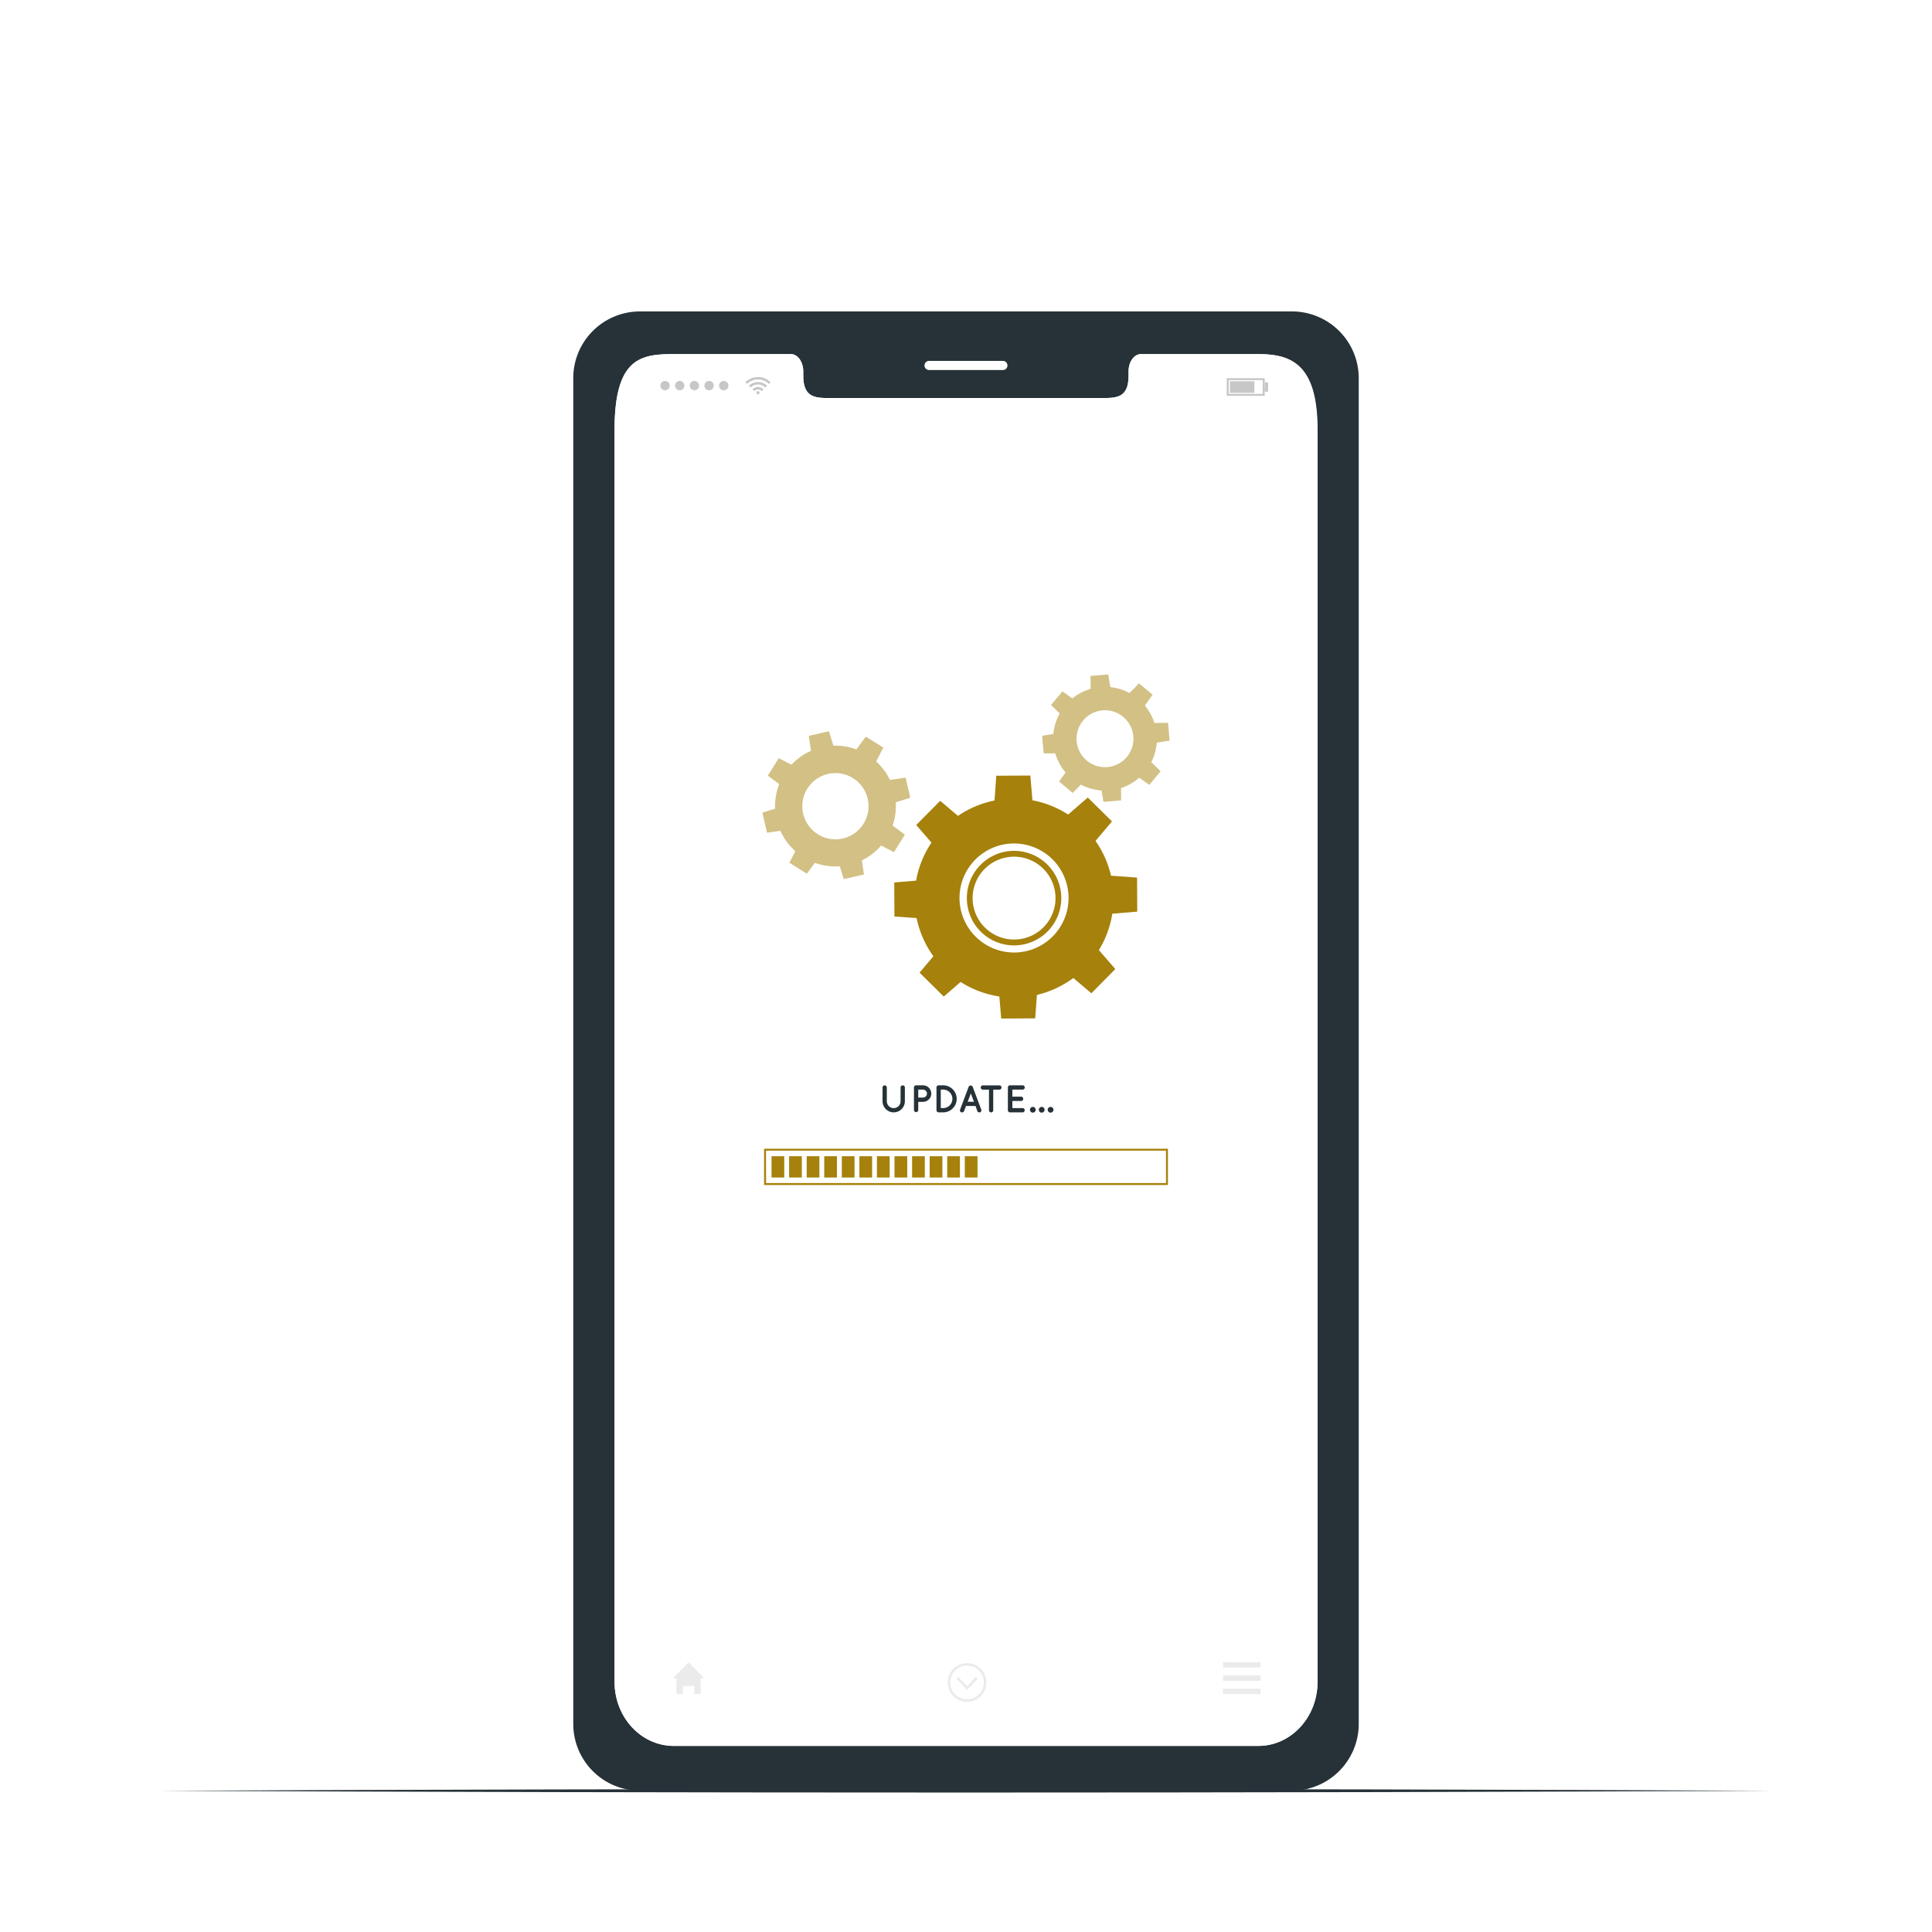 <svg class="animated" id="freepik_stories-operating-system-upgrade" xmlns="http://www.w3.org/2000/svg" viewBox="0 0 500 500" version="1.1" xmlns:xlink="http://www.w3.org/1999/xlink" xmlns:svgjs="http://svgjs.com/svgjs"><style>svg#freepik_stories-operating-system-upgrade:not(.animated) .animable {opacity: 0;}svg#freepik_stories-operating-system-upgrade.animated #freepik--background-complete--inject-55 {animation: 1s 1 forwards cubic-bezier(.36,-0.01,.5,1.38) slideDown;animation-delay: 1.1s;opacity: 0}svg#freepik_stories-operating-system-upgrade.animated #freepik--Device--inject-55 {animation: 1s 1 forwards cubic-bezier(.36,-0.01,.5,1.38) slideDown;animation-delay: 0s;}svg#freepik_stories-operating-system-upgrade.animated #freepik--Character--inject-55 {animation: 1s 1 forwards cubic-bezier(.36,-0.01,.5,1.38) slideRight;animation-delay: 0.6s;opacity: 0}svg#freepik_stories-operating-system-upgrade.animated #freepik--Plant--inject-55 {animation: 1s 1 forwards cubic-bezier(.36,-0.01,.5,1.38) fadeIn;animation-delay: 0.9s;opacity: 0}            @keyframes slideDown {                0% {                    opacity: 0;                    transform: translateY(-30px);                }                100% {                    opacity: 1;                    transform: translateY(0);                }            }                    @keyframes slideRight {                0% {                    opacity: 0;                    transform: translateX(30px);                }                100% {                    opacity: 1;                    transform: translateX(0);                }            }                    @keyframes fadeIn {                0% {                    opacity: 0;                }                100% {                    opacity: 1;                }            }        </style><g id="freepik--background-complete--inject-55" style="transform-origin: 249.42px 253.94px 0px;" class="animable"><g id="eljyuhdxpefm8"><rect x="402.07" y="365.04" width="35.16" height="11.19" style="fill: rgb(235, 235, 235); transform-origin: 419.65px 370.635px 0px; transform: rotate(180deg);" class="animable" id="eltyfwgm5ho19"></rect></g><g id="elgrvvdx8wvna"><rect x="119.11" y="237.55" width="35.16" height="11.19" style="fill: rgb(235, 235, 235); transform-origin: 136.69px 243.145px 0px; transform: rotate(180deg);" class="animable" id="elxb6dxpffnt9"></rect></g><path d="M421.68,390.34c5.84-.09,20.81-.34,26.45-.41l8.71,0-.46.45,0-11.19.5.5c-5.84,0-20.73-.07-26.37-.15l-8.79-.11.24-.24-.24,11.19Zm0,0-.23-11.19v-.23h.24c4.39-.06,13.2-.16,17.58-.2l17.58-.07h.5v.5l0,11.19v.46h-.45l-8.87,0c-5.6-.06-20.5-.32-26.29-.42Z" style="fill: rgb(235, 235, 235); transform-origin: 439.4px 384.725px 0px;" id="el31pulaahkpy" class="animable"></path><path d="M336.2,157.72c5.84-.1,20.81-.35,26.45-.41l8.71,0-.46.45,0-11.19.5.5c-5.84,0-20.73-.07-26.37-.15l-8.79-.11.24-.24-.24,11.19Zm0,0L336,146.53v-.23h.24c4.39-.06,13.2-.16,17.58-.2l17.58-.07h.5v.5l-.05,11.19v.46h-.45l-8.87,0c-5.6-.07-20.5-.32-26.29-.42Z" style="fill: rgb(235, 235, 235); transform-origin: 353.95px 152.105px 0px;" id="el9rzbrz6cv" class="animable"></path><path d="M355.81,171.83c5.84-.1,20.81-.35,26.45-.41l8.71,0-.46.45,0-11.19.5.5c-5.84,0-20.73-.07-26.37-.15l-8.79-.11.24-.24-.24,11.19Zm0,0-.23-11.19v-.23h.24c4.39-.06,13.2-.16,17.58-.2l17.58-.07h.5v.5l0,11.19v.46H391l-8.87,0c-5.6-.07-20.5-.32-26.29-.42Z" style="fill: rgb(235, 235, 235); transform-origin: 373.53px 166.215px 0px;" id="el4jher7bw2dj" class="animable"></path><g id="el8gpyr3ygqkh"><rect x="375.35" y="146.53" width="35.16" height="11.19" style="fill: rgb(235, 235, 235); transform-origin: 392.93px 152.125px 0px; transform: rotate(180deg);" class="animable" id="elgps4s18gv6"></rect></g><g id="elo1tanpwwnop"><rect x="43.16" y="379.15" width="35.16" height="11.19" style="fill: rgb(235, 235, 235); transform-origin: 60.74px 384.745px 0px; transform: rotate(180deg);" class="animable" id="elv665pretig"></rect></g><g id="eluppvhu88pzd"><rect x="62.77" y="44.93" width="35.16" height="11.19" style="fill: rgb(235, 235, 235); transform-origin: 80.35px 50.525px 0px; transform: rotate(180deg);" class="animable" id="el82ktyf0kdqa"></rect></g><path d="M43.16,70.23c5.84-.1,20.81-.35,26.45-.41l8.71,0-.46.45,0-11.19.5.5c-5.84,0-20.73-.07-26.37-.15l-8.79-.11L43.4,59l-.24,11.19Zm0,0L42.92,59v-.23h.24c4.39-.06,13.19-.16,17.58-.2l17.58-.07h.5V59l0,11.19v.46h-.45l-8.87,0c-5.6-.07-20.51-.32-26.29-.42Z" style="fill: rgb(235, 235, 235); transform-origin: 60.87px 64.575px 0px;" id="el26vwthulxeg" class="animable"></path><path d="M402.07,56.12c5.84-.1,20.81-.34,26.45-.41l8.71,0-.46.45,0-11.19.5.5-17.58-.07c-4.38,0-13.2-.13-17.58-.19l.24-.24-.24,11.19Zm0,0-.24-11.19V44.7h.24c4.39-.06,13.2-.16,17.58-.2l17.58-.07h.5v.5l-.05,11.19v.46h-.45l-8.87,0c-5.6-.07-20.5-.32-26.29-.42Z" style="fill: rgb(235, 235, 235); transform-origin: 419.78px 50.505px 0px;" id="elw8oey9e0hdp" class="animable"></path><rect x="40.29" y="288.36" width="146.12" height="8.92" style="fill: rgb(235, 235, 235); transform-origin: 113.35px 292.82px 0px;" id="elig5lupf89x" class="animable"></rect><rect x="53.32" y="297.28" width="120.06" height="24.61" style="fill: rgb(235, 235, 235); transform-origin: 113.35px 309.585px 0px;" id="elucpu4xcsuu" class="animable"></rect><polygon points="173.38 302.14 53.32 304.53 53.32 297.28 173.38 297.28 173.38 302.14" style="fill: rgb(199, 199, 199); transform-origin: 113.35px 300.905px 0px;" id="ele60hk6wz78n" class="animable"></polygon><path d="M155.29,317.24H71.41v-15.3h83.88Zm-82.88-1h81.88v-13.3H72.41Z" style="fill: rgb(219, 219, 219); transform-origin: 113.35px 309.59px 0px;" id="el7u9x1f31p22" class="animable"></path><rect x="99.69" y="307.53" width="27.33" height="4.13" style="fill: rgb(219, 219, 219); transform-origin: 113.355px 309.595px 0px;" id="el0tjeaa2nvfue" class="animable"></rect><polygon points="52.35 463.45 48.37 463.45 59.94 321.9 70.08 321.9 52.35 463.45" style="fill: rgb(235, 235, 235); transform-origin: 59.225px 392.675px 0px;" id="elmdpf26ds8qm" class="animable"></polygon><polygon points="70.08 321.9 68.89 331.37 59.17 331.37 59.94 321.9 70.08 321.9" style="fill: rgb(199, 199, 199); transform-origin: 64.625px 326.635px 0px;" id="el2cz6ctju86o" class="animable"></polygon><polygon points="174.35 463.45 178.33 463.45 166.76 321.9 156.62 321.9 174.35 463.45" style="fill: rgb(235, 235, 235); transform-origin: 167.475px 392.675px 0px;" id="el0765jdxegw8c" class="animable"></polygon><polygon points="156.62 321.9 157.81 331.37 167.53 331.37 166.76 321.9 156.62 321.9" style="fill: rgb(199, 199, 199); transform-origin: 162.075px 326.635px 0px;" id="el5ilhuxqdl98" class="animable"></polygon><path d="M68.31,167.55l-.13-4a2.25,2.25,0,0,0-1.31-1.95c-.27-.12-.53-.25-.79-.39s-.51-.29-.76-.44a2.25,2.25,0,0,0-2.36,0l-3.43,2.13-6.61-10.66,3.42-2.13a2.21,2.21,0,0,0,1-2.11,15.06,15.06,0,0,1-.05-1.78,2.24,2.24,0,0,0-1.17-2l-3.56-1.9,5.93-11.06,3.56,1.91a2.25,2.25,0,0,0,2.34-.16c.49-.34,1-.65,1.52-.94a2.21,2.21,0,0,0,1.18-2l-.12-4,12.53-.39.13,4A2.23,2.23,0,0,0,81,131.51l.78.4.76.43a2.22,2.22,0,0,0,2.34,0l3.46-2.13,6.61,10.66L91.5,143a2.22,2.22,0,0,0-1,2.11,15,15,0,0,1,0,1.77,2.24,2.24,0,0,0,1.17,2l3.56,1.91-5.93,11.06L85.76,160a2.22,2.22,0,0,0-2.34.15,14.56,14.56,0,0,1-1.51.93,2.27,2.27,0,0,0-1.19,2l.13,4Zm-4.21-8.16a3.32,3.32,0,0,1,1.73.49l.72.4c.25.14.49.26.74.38a3.21,3.21,0,0,1,1.89,2.82l.1,3,10.54-.33-.1-3a3.22,3.22,0,0,1,1.71-2.94,14.65,14.65,0,0,0,1.42-.88,3.2,3.2,0,0,1,3.38-.21l2.68,1.43,5-9.29-2.67-1.44a3.25,3.25,0,0,1-1.7-2.94,13.15,13.15,0,0,0,0-1.66,3.23,3.23,0,0,1,1.5-3.05l2.59-1.61-5.56-9-2.6,1.61a3.23,3.23,0,0,1-3.39,0c-.23-.15-.47-.28-.71-.41s-.49-.26-.74-.37a3.24,3.24,0,0,1-1.89-2.83l-.1-3L68,126.87l.09,3a3.23,3.23,0,0,1-1.7,2.94,16.13,16.13,0,0,0-1.43.88,3.23,3.23,0,0,1-3.38.22l-2.68-1.44-5,9.3,2.67,1.43a3.26,3.26,0,0,1,1.7,2.94,13.47,13.47,0,0,0,.05,1.68,3.24,3.24,0,0,1-1.51,3l-2.58,1.59,5.56,9,2.58-1.6A3.13,3.13,0,0,1,64.1,159.39Zm9.81-2.9a10,10,0,1,1,8.78-5.25A9.89,9.89,0,0,1,73.91,156.49Zm0-18.91a8.95,8.95,0,1,0,4.22,1.06A9,9,0,0,0,73.94,137.58Z" style="fill: rgb(235, 235, 235); transform-origin: 73.895px 146.615px 0px;" id="elo0ycm2imsee" class="animable"></path><path d="M414.84,198.77a2.74,2.74,0,0,1,2.88,0c.25.15.49.29.74.42l.77.39a2.74,2.74,0,0,1,1.6,2.38l.11,3.54,11.54-.36-.11-3.54a2.76,2.76,0,0,1,1.45-2.49,16.83,16.83,0,0,0,1.46-.9,2.75,2.75,0,0,1,2.87-.19l3.11,1.67,5.46-10.17-3.12-1.67a2.76,2.76,0,0,1-1.43-2.49c0-.58,0-1.15-.05-1.72a2.71,2.71,0,0,1,1.27-2.58l3-1.87-6.09-9.81-3,1.87a2.72,2.72,0,0,1-2.87,0l-.74-.42-.76-.38a2.74,2.74,0,0,1-1.61-2.39l-.1-3.54-11.54.36.11,3.53a2.75,2.75,0,0,1-1.44,2.49,13.84,13.84,0,0,0-1.47.91A2.75,2.75,0,0,1,414,172l-3.11-1.67-5.46,10.18,3.11,1.67a2.74,2.74,0,0,1,1.44,2.49,14.12,14.12,0,0,0,0,1.72,2.73,2.73,0,0,1-1.27,2.58l-3,1.87,6.09,9.8Zm2.9-18.22a9.45,9.45,0,1,1,3.87,12.8A9.46,9.46,0,0,1,417.74,180.55Z" style="fill: rgb(235, 235, 235); transform-origin: 426.075px 185.01px 0px;" id="elksyiqi7le49" class="animable"></path><path d="M79.74,89a31.49,31.49,0,1,0,31.49-31.49A31.49,31.49,0,0,0,79.74,89Zm16.78,0a14.71,14.71,0,1,1,14.71,14.7A14.71,14.71,0,0,1,96.52,89Z" style="fill: rgb(235, 235, 235); transform-origin: 111.23px 89.001px 0px;" id="el9sb7q3a0ipl" class="animable"></path><polygon points="105.17 58.79 117.28 58.79 116.62 50.22 105.84 50.22 105.17 58.79" style="fill: rgb(235, 235, 235); transform-origin: 111.225px 54.505px 0px;" id="eldqim77lj6gt" class="animable"></polygon><polygon points="128.23 62.87 136.79 71.44 142.38 64.9 134.76 57.28 128.23 62.87" style="fill: rgb(235, 235, 235); transform-origin: 135.305px 64.36px 0px;" id="eleu638ix933r" class="animable"></polygon><polygon points="141.64 82.06 141.64 94.17 150.21 93.5 150.21 82.73 141.64 82.06" style="fill: rgb(235, 235, 235); transform-origin: 145.925px 88.115px 0px;" id="elac0shw43m4k" class="animable"></polygon><polygon points="137.56 105.11 129 113.67 135.53 119.26 143.15 111.65 137.56 105.11" style="fill: rgb(235, 235, 235); transform-origin: 136.075px 112.185px 0px;" id="elqiaix1wcrwl" class="animable"></polygon><polygon points="118.38 118.53 106.26 118.53 106.93 127.1 117.7 127.1 118.38 118.53" style="fill: rgb(235, 235, 235); transform-origin: 112.32px 122.815px 0px;" id="elyydv1jx6p9f" class="animable"></polygon><polygon points="95.32 114.44 86.76 105.88 81.17 112.42 88.79 120.03 95.32 114.44" style="fill: rgb(235, 235, 235); transform-origin: 88.245px 112.955px 0px;" id="el84mpw9hsycy" class="animable"></polygon><polygon points="81.91 95.26 81.91 83.15 73.33 83.82 73.33 94.59 81.91 95.26" style="fill: rgb(235, 235, 235); transform-origin: 77.62px 89.205px 0px;" id="el47qx28hctwe" class="animable"></polygon><polygon points="85.99 72.21 94.55 63.64 88.02 58.05 80.4 65.67 85.99 72.21" style="fill: rgb(235, 235, 235); transform-origin: 87.475px 65.13px 0px;" id="elmzdctw5xbrh" class="animable"></polygon><polygon points="409.35 273.46 401.35 273.46 401.35 463.45 374.49 463.45 374.49 273.46 366.51 273.46 387.93 249.94 409.35 273.46" style="fill: rgb(235, 235, 235); transform-origin: 387.93px 356.695px 0px;" id="elrhq7foc5zir" class="animable"></polygon><polygon points="458.55 235.31 450.54 235.31 450.54 463.45 423.69 463.45 423.69 235.31 415.7 235.31 437.13 211.78 458.55 235.31" style="fill: rgb(235, 235, 235); transform-origin: 437.125px 337.615px 0px;" id="elxy4l9pwd8ta" class="animable"></polygon><polygon points="363.98 315.42 355.98 315.42 355.98 463.45 329.13 463.45 329.13 315.42 321.14 315.42 342.56 291.89 363.98 315.42" style="fill: rgb(235, 235, 235); transform-origin: 342.56px 377.67px 0px;" id="elkf98muwm4kg" class="animable"></polygon></g><g id="freepik--Floor--inject-55" style="transform-origin: 250px 463.448px 0px;" class="animable"><path d="M41.45,463.45c133.61-.61,283.49-.62,417.1,0-133.61.61-283.49.61-417.1,0Z" style="fill: rgb(38, 50, 56); transform-origin: 250px 463.448px 0px;" id="elvwq7y88bp18" class="animable"></path></g><g id="freepik--Device--inject-55" style="transform-origin: 250px 272.01px 0px;" class="animable"><path d="M334.51,80.6h-169A17.26,17.26,0,0,0,148.36,98V446a17.27,17.27,0,0,0,17.11,17.42h169A17.29,17.29,0,0,0,351.64,446V98A17.28,17.28,0,0,0,334.51,80.6Zm6.43,354.67c0,9.16-6.86,16.57-15.32,16.57H174.39c-8.49,0-15.34-7.41-15.34-16.57V111.21c0-18.66,6.85-19.57,15.34-19.57h30.29c1.76,0,3.2,2,3.2,4.48v1.07c0,5.81,3.18,5.83,7.09,5.83h70c4,0,7.09,0,7.09-5.83V96.12c0-2.48,1.42-4.48,3.22-4.48h30.29c8.46,0,15.32,2.48,15.32,19.57Z" style="fill: rgb(38, 50, 56); transform-origin: 250px 272.01px 0px;" id="elmix83k9bbap" class="animable"></path><path d="M259.55,95.76H240.44a1.18,1.18,0,0,1-1.18-1.18h0a1.18,1.18,0,0,1,1.18-1.18h19.11a1.18,1.18,0,0,1,1.18,1.18h0A1.18,1.18,0,0,1,259.55,95.76Z" style="fill: rgb(255, 255, 255); transform-origin: 249.995px 94.58px 0px;" id="elvl897zwepqb" class="animable"></path><path d="M341,111.21V435.27c0,9.16-6.86,16.57-15.32,16.57H174.39c-8.48,0-15.34-7.41-15.34-16.57V111.21c0-18.66,6.86-19.57,15.34-19.57h30.29c1.76,0,3.2,2,3.2,4.48v1.07c0,5.81,3.18,5.83,7.09,5.83H285c3.94,0,7.09,0,7.09-5.83V96.12c0-2.48,1.42-4.48,3.21-4.48h30.3C334.09,91.64,341,94.12,341,111.21Z" style="fill: rgb(255, 255, 255); transform-origin: 250.025px 271.74px 0px;" id="elia9vuabh6c" class="animable"></path><g id="freepik--u5Zjqx--inject-55" style="transform-origin: 196.175px 99.815px 0px;" class="animable"><path d="M199.45,98.92l-.29.29-.17.16a4,4,0,0,0-5.64,0l-.16-.17-.29-.29h0l0,0,.37-.33a5.16,5.16,0,0,1,.86-.54,4.14,4.14,0,0,1,1.14-.38c.18,0,.37,0,.56-.08h.5l.39,0a4.77,4.77,0,0,1,1,.25,4.94,4.94,0,0,1,.7.33,4.48,4.48,0,0,1,.67.47l.31.28Z" style="fill: rgb(199, 199, 199); transform-origin: 196.175px 98.475px 0px;" id="el4jceqxgppip" class="animable"></path><path d="M194.28,100.29l-.47-.46a3.35,3.35,0,0,1,4.72,0l-.47.46a2.68,2.68,0,0,0-3.78,0Z" style="fill: rgb(199, 199, 199); transform-origin: 196.17px 99.574px 0px;" id="el8sm3092zz9v" class="animable"></path><path d="M197.6,100.76l-.46.46a1.35,1.35,0,0,0-1.94,0c-.15-.16-.31-.31-.46-.46A2,2,0,0,1,197.6,100.76Z" style="fill: rgb(199, 199, 199); transform-origin: 196.17px 100.689px 0px;" id="el7jt7advm5m6" class="animable"></path><path d="M196.59,101.63a.42.42,0,0,1-.42.42.41.41,0,0,1-.41-.42.41.41,0,0,1,.41-.41A.41.41,0,0,1,196.59,101.63Z" style="fill: rgb(199, 199, 199); transform-origin: 196.175px 101.635px 0px;" id="el0nnp6kxhwum" class="animable"></path></g><path d="M170.91,99.8a1.21,1.21,0,1,1,1.2,1.21A1.2,1.2,0,0,1,170.91,99.8Z" style="fill: rgb(199, 199, 199); transform-origin: 172.12px 99.8px 0px;" id="elxkqp7yx6en" class="animable"></path><path d="M174.7,99.8a1.21,1.21,0,1,1,1.21,1.21A1.21,1.21,0,0,1,174.7,99.8Z" style="fill: rgb(199, 199, 199); transform-origin: 175.91px 99.8px 0px;" id="elwnh7tlo3iy" class="animable"></path><path d="M178.5,99.8a1.21,1.21,0,1,1,1.21,1.21A1.21,1.21,0,0,1,178.5,99.8Z" style="fill: rgb(199, 199, 199); transform-origin: 179.71px 99.8px 0px;" id="eltrsycxhtvs" class="animable"></path><path d="M182.3,99.8a1.21,1.21,0,1,1,1.2,1.21A1.2,1.2,0,0,1,182.3,99.8Z" style="fill: rgb(199, 199, 199); transform-origin: 183.51px 99.8px 0px;" id="elwfifiu15a9q" class="animable"></path><path d="M186.1,99.8a1.21,1.21,0,1,1,1.2,1.21A1.2,1.2,0,0,1,186.1,99.8Z" style="fill: rgb(199, 199, 199); transform-origin: 187.31px 99.8px 0px;" id="elol44dm0xj2o" class="animable"></path><path d="M327.31,102.44h-9.83V97.88h9.83Zm-9.32-.51h8.8V98.39H318Z" style="fill: rgb(199, 199, 199); transform-origin: 322.395px 100.16px 0px;" id="elh8fk7jb68mt" class="animable"></path><rect x="318.3" y="98.66" width="6.33" height="3" style="fill: rgb(199, 199, 199); transform-origin: 321.465px 100.16px 0px;" id="elpd9l9zl7cx" class="animable"></rect><rect x="327.31" y="98.94" width="0.87" height="2.43" style="fill: rgb(199, 199, 199); transform-origin: 327.745px 100.155px 0px;" id="elkl7sr05wls" class="animable"></rect><polygon points="182.22 434.33 181.33 434.33 181.33 438.41 179.67 438.41 179.67 436.33 176.73 436.33 176.73 438.41 175.06 438.41 175.06 434.33 174.18 434.33 178.2 430.18 182.22 434.33" style="fill: rgb(235, 235, 235); transform-origin: 178.2px 434.295px 0px;" id="ellehx8brvhsp" class="animable"></polygon><rect x="316.51" y="430.18" width="9.69" height="1.38" style="fill: rgb(235, 235, 235); transform-origin: 321.355px 430.87px 0px;" id="elhhk3w47idtc" class="animable"></rect><rect x="316.51" y="433.6" width="9.69" height="1.39" style="fill: rgb(235, 235, 235); transform-origin: 321.355px 434.295px 0px;" id="el0qi2s1jzk31" class="animable"></rect><rect x="316.51" y="437.03" width="9.69" height="1.39" style="fill: rgb(235, 235, 235); transform-origin: 321.355px 437.725px 0px;" id="elakmtf07pfgi" class="animable"></rect><polygon points="253.04 434.44 250.28 437.38 247.53 434.44 248.01 433.98 250.28 436.4 252.55 433.98 253.04 434.44" style="fill: rgb(235, 235, 235); transform-origin: 250.285px 435.68px 0px;" id="eloxlpuqb609" class="animable"></polygon><path d="M250.28,440.42a5,5,0,1,1,5-5A5,5,0,0,1,250.28,440.42Zm0-9.35a4.35,4.35,0,1,0,4.34,4.34A4.34,4.34,0,0,0,250.28,431.07Z" style="fill: rgb(235, 235, 235); transform-origin: 250.28px 435.42px 0px;" id="elz73702e496s" class="animable"></path><path d="M262.5,244.64a12.22,12.22,0,1,0-12.28-12.15A12.23,12.23,0,0,0,262.5,244.64Zm-10.79-12.15a10.73,10.73,0,1,1,10.78,10.66A10.73,10.73,0,0,1,251.71,232.49Zm10.79,12.15a12.22,12.22,0,1,0-12.28-12.15A12.23,12.23,0,0,0,262.5,244.64Zm-10.79-12.15a10.73,10.73,0,1,1,10.78,10.66A10.73,10.73,0,0,1,251.71,232.49Zm10.79,12.15a12.22,12.22,0,1,0-12.28-12.15A12.23,12.23,0,0,0,262.5,244.64Zm-10.79-12.15a10.73,10.73,0,1,1,10.78,10.66A10.73,10.73,0,0,1,251.71,232.49Zm10.87,25.68a25.75,25.75,0,1,0-25.89-25.6A25.76,25.76,0,0,0,262.58,258.17Zm-14.26-25.66a14.11,14.11,0,1,1,14.19,14A14.14,14.14,0,0,1,248.32,232.51Zm1.9,0a12.22,12.22,0,1,0,12.14-12.28A12.22,12.22,0,0,0,250.22,232.49Zm1.49,0a10.73,10.73,0,1,1,10.78,10.66A10.73,10.73,0,0,1,251.71,232.49Zm10.79,12.15a12.22,12.22,0,1,0-12.28-12.15A12.23,12.23,0,0,0,262.5,244.64Zm-10.79-12.15a10.73,10.73,0,1,1,10.78,10.66A10.73,10.73,0,0,1,251.71,232.49Zm10.79,12.15a12.22,12.22,0,1,0-12.28-12.15A12.23,12.23,0,0,0,262.5,244.64Zm-10.79-12.15a10.73,10.73,0,1,1,10.78,10.66A10.73,10.73,0,0,1,251.71,232.49Z" style="fill: #A6810B; transform-origin: 262.44px 232.42px 0px;" id="elb46ogmhade" class="animable"></path><polygon points="257.34 207.77 267.24 207.71 266.65 200.71 257.84 200.76 257.34 207.77" style="fill: #A6810B; transform-origin: 262.29px 204.24px 0px;" id="el5g098ikfysi" class="animable"></polygon><polygon points="276.2 211 283.24 217.95 287.78 212.58 281.52 206.4 276.2 211" style="fill: #A6810B; transform-origin: 281.99px 212.175px 0px;" id="elbqnq9qvltvo" class="animable"></polygon><polygon points="287.26 226.61 287.32 236.51 294.32 235.93 294.27 227.12 287.26 226.61" style="fill: #A6810B; transform-origin: 290.79px 231.56px 0px;" id="eljut4gwpoy4" class="animable"></polygon><polygon points="284.04 245.48 277.08 252.52 282.45 257.06 288.64 250.79 284.04 245.48" style="fill: #A6810B; transform-origin: 282.86px 251.27px 0px;" id="ely98wvgru0so" class="animable"></polygon><polygon points="268.42 256.54 258.52 256.59 259.11 263.6 267.91 263.55 268.42 256.54" style="fill: #A6810B; transform-origin: 263.47px 260.07px 0px;" id="elcdewug7sah" class="animable"></polygon><polygon points="249.55 253.31 242.51 246.35 237.98 251.72 244.24 257.91 249.55 253.31" style="fill: #A6810B; transform-origin: 243.765px 252.13px 0px;" id="elduzufld41mc" class="animable"></polygon><polygon points="238.5 237.69 238.44 227.79 231.43 228.38 231.48 237.19 238.5 237.69" style="fill: #A6810B; transform-origin: 234.965px 232.74px 0px;" id="elotxfr6oxue" class="animable"></polygon><polygon points="241.72 218.83 248.68 211.79 243.31 207.25 237.12 213.51 241.72 218.83" style="fill: #A6810B; transform-origin: 242.9px 213.04px 0px;" id="elnu7dasabolo" class="animable"></polygon><g id="elkzr4r8a20u"><g style="opacity: 0.5; transform-origin: 216.445px 208.375px 0px;" class="animable" id="elegamunwxg3c"><path d="M231.45,205.1a15.63,15.63,0,1,0-11.74,18.74A15.63,15.63,0,0,0,231.45,205.1ZM218.13,217a8.57,8.57,0,1,1,6.43-10.27A8.58,8.58,0,0,1,218.13,217Z" style="fill: #A6810B; transform-origin: 216.216px 208.605px 0px;" id="ellg88qwcfedg" class="animable"></path><polygon points="209.93 194.66 215.79 193.32 214.52 189.24 209.31 190.44 209.93 194.66" style="fill: #A6810B; transform-origin: 212.55px 191.95px 0px;" id="elr7hbgma31hb" class="animable"></polygon><polygon points="221.54 194.07 226.63 197.27 228.61 193.48 224.08 190.65 221.54 194.07" style="fill: #A6810B; transform-origin: 225.075px 193.96px 0px;" id="ely5i4bdkt6o" class="animable"></polygon><polygon points="230.16 201.87 231.51 207.72 235.58 206.45 234.38 201.24 230.16 201.87" style="fill: #A6810B; transform-origin: 232.87px 204.48px 0px;" id="elta8by8jko1" class="animable"></polygon><polygon points="230.75 213.47 227.56 218.57 231.34 220.54 234.18 216.01 230.75 213.47" style="fill: #A6810B; transform-origin: 230.87px 217.005px 0px;" id="elepkreyhqec5" class="animable"></polygon><polygon points="222.96 222.09 217.1 223.44 218.37 227.51 223.59 226.31 222.96 222.09" style="fill: #A6810B; transform-origin: 220.345px 224.8px 0px;" id="elclqixp46z0h" class="animable"></polygon><polygon points="211.35 222.68 206.26 219.49 204.28 223.27 208.81 226.11 211.35 222.68" style="fill: #A6810B; transform-origin: 207.815px 222.8px 0px;" id="eljci682cjpc" class="animable"></polygon><polygon points="202.73 214.89 201.38 209.03 197.31 210.31 198.51 215.52 202.73 214.89" style="fill: #A6810B; transform-origin: 200.02px 212.275px 0px;" id="eln88hf0bbgtp" class="animable"></polygon><polygon points="202.14 203.28 205.33 198.19 201.55 196.21 198.71 200.74 202.14 203.28" style="fill: #A6810B; transform-origin: 202.02px 199.745px 0px;" id="elz4s29bjxdl" class="animable"></polygon></g></g><g id="elzwins0orfdh"><g style="opacity: 0.5; transform-origin: 286.195px 191.035px 0px;" class="animable" id="el3hzxtohporb"><path d="M299.34,190a13.42,13.42,0,1,0-12.19,14.55A13.41,13.41,0,0,0,299.34,190Zm-12.72,8.51a7.36,7.36,0,1,1,6.68-8A7.37,7.37,0,0,1,286.62,198.52Z" style="fill: #A6810B; transform-origin: 285.972px 191.182px 0px;" id="elk051bkkf6g9" class="animable"></path><polygon points="282.27 178.6 287.41 178.15 286.81 174.54 282.23 174.94 282.27 178.6" style="fill: #A6810B; transform-origin: 284.82px 176.57px 0px;" id="elu521wqaho" class="animable"></polygon><polygon points="292.21 179.47 296.16 182.78 298.29 179.8 294.77 176.85 292.21 179.47" style="fill: #A6810B; transform-origin: 295.25px 179.815px 0px;" id="eln8p6mizbwx" class="animable"></polygon><polygon points="298.62 187.11 299.08 192.25 302.69 191.65 302.29 187.07 298.62 187.11" style="fill: #A6810B; transform-origin: 300.655px 189.66px 0px;" id="el3ww47k165ed" class="animable"></polygon><polygon points="297.75 197.05 294.44 201 297.42 203.13 300.37 199.61 297.75 197.05" style="fill: #A6810B; transform-origin: 297.405px 200.09px 0px;" id="elgc3x2j0r488" class="animable"></polygon><polygon points="290.11 203.46 284.97 203.92 285.58 207.53 290.15 207.13 290.11 203.46" style="fill: #A6810B; transform-origin: 287.56px 205.495px 0px;" id="el5yjamby3kg7" class="animable"></polygon><polygon points="280.18 202.59 276.22 199.28 274.09 202.26 277.61 205.21 280.18 202.59" style="fill: #A6810B; transform-origin: 277.135px 202.245px 0px;" id="elo2b1yowjvkg" class="animable"></polygon><polygon points="273.76 194.95 273.31 189.81 269.7 190.42 270.1 194.99 273.76 194.95" style="fill: #A6810B; transform-origin: 271.73px 192.4px 0px;" id="elmdyb2ozudzb" class="animable"></polygon><polygon points="274.63 185.02 277.94 181.06 274.96 178.93 272.01 182.45 274.63 185.02" style="fill: #A6810B; transform-origin: 274.975px 181.975px 0px;" id="elx5oissmzoo9" class="animable"></polygon></g></g><path d="M302.26,306.68H197.74v-9.39H302.26Zm-104-.5H301.76v-8.39H198.24Z" style="fill: #A6810B; transform-origin: 250px 301.985px 0px;" id="el99lp5jdzc4l" class="animable"></path><rect x="199.67" y="299.23" width="3.29" height="5.51" style="fill: #A6810B; transform-origin: 201.315px 301.985px 0px;" id="elihs9bcc2tr" class="animable"></rect><rect x="204.22" y="299.23" width="3.29" height="5.51" style="fill: #A6810B; transform-origin: 205.865px 301.985px 0px;" id="elnge06sjjfm" class="animable"></rect><rect x="208.77" y="299.23" width="3.29" height="5.51" style="fill: #A6810B; transform-origin: 210.415px 301.985px 0px;" id="el8v0p0tah5mj" class="animable"></rect><rect x="213.31" y="299.23" width="3.29" height="5.51" style="fill: #A6810B; transform-origin: 214.955px 301.985px 0px;" id="elhmqp3adw1kb" class="animable"></rect><rect x="217.86" y="299.23" width="3.29" height="5.51" style="fill: #A6810B; transform-origin: 219.505px 301.985px 0px;" id="elq3t569u6vkg" class="animable"></rect><rect x="222.41" y="299.23" width="3.29" height="5.51" style="fill: #A6810B; transform-origin: 224.055px 301.985px 0px;" id="elejdcwvw76zk" class="animable"></rect><rect x="226.95" y="299.23" width="3.29" height="5.51" style="fill: #A6810B; transform-origin: 228.595px 301.985px 0px;" id="elsgl1fqyncqb" class="animable"></rect><rect x="231.5" y="299.23" width="3.29" height="5.51" style="fill: #A6810B; transform-origin: 233.145px 301.985px 0px;" id="elkcwwydxy3h" class="animable"></rect><rect x="236.05" y="299.23" width="3.29" height="5.51" style="fill: #A6810B; transform-origin: 237.695px 301.985px 0px;" id="elwu64tuaknk" class="animable"></rect><rect x="240.6" y="299.23" width="3.29" height="5.51" style="fill: #A6810B; transform-origin: 242.245px 301.985px 0px;" id="el5khrohqc2ng" class="animable"></rect><rect x="245.14" y="299.23" width="3.29" height="5.51" style="fill: #A6810B; transform-origin: 246.785px 301.985px 0px;" id="elg96hvfnpwou" class="animable"></rect><rect x="249.69" y="299.23" width="3.29" height="5.51" style="fill: #A6810B; transform-origin: 251.335px 301.985px 0px;" id="eluoqsk876fh" class="animable"></rect><path d="M231.29,287.88A2.89,2.89,0,0,1,228.4,285v-3.56a.54.54,0,0,1,.55-.55.56.56,0,0,1,.56.55V285a1.78,1.78,0,1,0,3.56,0v-3.56a.55.55,0,0,1,.56-.55.54.54,0,0,1,.55.55V285A2.89,2.89,0,0,1,231.29,287.88Z" style="fill: rgb(38, 50, 56); transform-origin: 231.29px 284.385px 0px;" id="elw3l6oih5w4p" class="animable"></path><path d="M238.87,285.16h-1.23v2.17a.56.56,0,0,1-1.11,0v-5.9a.55.55,0,0,1,.55-.55h1.79a2.14,2.14,0,1,1,0,4.28Zm-1.23-1.11h1.23a1,1,0,1,0,0-2.06h-1.23Z" style="fill: rgb(38, 50, 56); transform-origin: 238.771px 284.348px 0px;" id="eleipz7n3yjbu" class="animable"></path><path d="M242.36,287.33v-5.9a.54.54,0,0,1,.55-.55h1.18a3.5,3.5,0,0,1,0,7h-1.18A.55.55,0,0,1,242.36,287.33Zm1.11-.56h.62a2.39,2.39,0,0,0,0-4.78h-.62Z" style="fill: rgb(38, 50, 56); transform-origin: 244.975px 284.38px 0px;" id="elvxn7nt6znmr" class="animable"></path><path d="M252.47,286.23H250l-.49,1.3a.56.56,0,0,1-.52.35.41.41,0,0,1-.19,0,.56.56,0,0,1-.33-.72l2.21-5.88a.56.56,0,0,1,.53-.35.55.55,0,0,1,.53.35l2.21,5.88a.56.56,0,0,1-.33.72.38.38,0,0,1-.19,0,.54.54,0,0,1-.51-.35Zm-.41-1.1-.81-2.15-.81,2.15Z" style="fill: rgb(38, 50, 56); transform-origin: 251.21px 284.411px 0px;" id="el1ixfiity6yrj" class="animable"></path><path d="M258.64,282h-1.59v5.34a.55.55,0,0,1-.55.55.55.55,0,0,1-.55-.55V282h-1.58a.56.56,0,0,1-.55-.56.54.54,0,0,1,.55-.55h4.27a.55.55,0,0,1,.55.55A.56.56,0,0,1,258.64,282Z" style="fill: rgb(38, 50, 56); transform-origin: 256.505px 284.39px 0px;" id="el4j5uw6az3z6" class="animable"></path><path d="M260.84,287.33v-5.9a.54.54,0,0,1,.55-.55h3.27a.55.55,0,0,1,.55.55.56.56,0,0,1-.55.56H262v1.83h2.33a.56.56,0,0,1,0,1.11H262v1.84h2.71a.56.56,0,0,1,0,1.11h-3.27A.55.55,0,0,1,260.84,287.33Z" style="fill: rgb(38, 50, 56); transform-origin: 263.025px 284.381px 0px;" id="elqbsg65qtruk" class="animable"></path><path d="M267.29,286.46a.76.76,0,0,1,.75.75.75.75,0,0,1-.75.74.74.74,0,0,1-.74-.74A.75.75,0,0,1,267.29,286.46Z" style="fill: rgb(38, 50, 56); transform-origin: 267.295px 287.205px 0px;" id="elp1oab6kxcv" class="animable"></path><path d="M269.59,286.46a.76.76,0,0,1,.75.75.75.75,0,0,1-.75.74.74.74,0,0,1-.74-.74A.75.75,0,0,1,269.59,286.46Z" style="fill: rgb(38, 50, 56); transform-origin: 269.595px 287.205px 0px;" id="elobl1jghu3gh" class="animable"></path><path d="M271.89,286.46a.76.76,0,0,1,.75.75.75.75,0,0,1-.75.74.74.74,0,0,1-.74-.74A.75.75,0,0,1,271.89,286.46Z" style="fill: rgb(38, 50, 56); transform-origin: 271.895px 287.205px 0px;" id="elg44pbjj5iiq" class="animable"></path></g><g id="freepik--Character--inject-55" style="transform-origin: 285.949px 359.327px 0px;" class="animable"><path d="M394.1,328.08c-15.42,26.29-39.63,49.78-46.05,52.17-7,2.6-33.05-5.38-46-10.05-4.24-1.53,4.43-31.4,9-32.94s24.76,10.72,29.62,9.53c1.53-.37,28.43-16.06,43.2-25.94C397.63,311.64,398.78,320.1,394.1,328.08Z" style="fill: rgb(173, 99, 89); transform-origin: 348.75px 348.799px 0px;" id="elef5jk6fh4dv" class="animable"></path><path d="M303.94,375.72l11.69-39.36s20.33,9.61,23.7,8.85,34.56-19.94,45.92-26.26,19.95-2.3,5.52,17.49c-15.57,21.36-33.61,41.75-40.67,44.64C340.8,384.87,303.94,375.72,303.94,375.72Z" style="fill: #A6810B; transform-origin: 351.15px 349.096px 0px;" id="elkji0e1gbou" class="animable"></path><path d="M348.05,361.91a14.46,14.46,0,0,0-1,4,14.47,14.47,0,0,0,2-3.66,14.3,14.3,0,0,0,1-4A15.22,15.22,0,0,0,348.05,361.91Zm-1.17-20.55-1.09.61a13.34,13.34,0,0,0,3.1.64A12.17,12.17,0,0,0,346.88,341.36ZM329.94,374a14.24,14.24,0,0,0-4-1,15.9,15.9,0,0,0,7.7,3A14.76,14.76,0,0,0,329.94,374ZM325,351a15.11,15.11,0,0,0-2.17-3.54A15.91,15.91,0,0,0,326.2,355,14.78,14.78,0,0,0,325,351Zm41.88-8.76a14.68,14.68,0,0,0-3.55,2.16,14.75,14.75,0,0,0,4-1.19,14.37,14.37,0,0,0,3.55-2.16A14.86,14.86,0,0,0,366.9,342.22Zm-59.06,20.36-.37,1.25a13.12,13.12,0,0,0,3-1.92A12.52,12.52,0,0,0,307.84,362.58Z" style="fill: rgb(255, 255, 255); transform-origin: 339.165px 358.525px 0px;" id="elt4rz19zm1vq" class="animable"></path><path d="M313.48,374.91a37.18,37.18,0,0,0,1.38-4.18c.4-1.24.82-2.48,1.21-3.74.85-2.73,1.71-5.46,2.54-8.19s1.68-5.46,2.48-8.19,1.7-5.43,2.35-8.2a.09.09,0,0,0-.18-.05c-1.18,2.58-2.09,5.3-3,8s-1.78,5.32-2.61,8-1.6,5.48-2.33,8.23c-.36,1.33-.66,2.67-1,4a33.85,33.85,0,0,0-.95,4.31A.07.07,0,0,0,313.48,374.91Z" style="fill: rgb(38, 50, 56); transform-origin: 318.407px 358.612px 0px;" id="elp4iply8d9a" class="animable"></path><g id="elytccuhq4x7"><path d="M322.25,379.59c10.69,1.92,23,3.46,27.84,1.48,7.07-2.88,25.11-23.26,40.69-44.63,9.16-12.58,9-18.78,4.8-20Z" style="opacity: 0.1; transform-origin: 360.297px 349.217px 0px;" class="animable" id="elcehkrp8b8bh"></path></g><path d="M329.08,273.6a24.74,24.74,0,0,0-18.48-18.39l4.68,19.72-9.83,6.35L293.82,280l-4.68-19.73a24.76,24.76,0,1,0,39.94,13.31Z" style="fill: rgb(219, 219, 219); transform-origin: 304.989px 279.633px 0px;" id="elh35kwje16dv" class="animable"></path><path d="M313.74,423.49a24.74,24.74,0,0,0,18.48,18.39l-4.68-19.72,9.82-6.35L349,417.07l4.68,19.73a24.76,24.76,0,1,0-39.94-13.31Z" style="fill: rgb(219, 219, 219); transform-origin: 337.831px 417.447px 0px;" id="elk7bpmi4by1" class="animable"></path><g id="elmxp2rqgjnrk"><rect x="309.73" y="285.58" width="22.06" height="120.42" style="fill: rgb(219, 219, 219); transform-origin: 320.76px 345.79px 0px; transform: rotate(-13.35deg);" class="animable" id="el08647ywphl5d"></rect></g><g id="elftci6p5v5kv"><rect x="316.21" y="321" width="9.08" height="49.59" style="fill: rgb(199, 199, 199); transform-origin: 320.75px 345.795px 0px; transform: rotate(-13.35deg);" class="animable" id="el1cw1nql930w"></rect></g><path d="M323.35,368.65c2-3.81-3.62-4-3.62-4s8.24-1.63,8.83-6.38c.56-4.57-6.29-4.61-6.78-4.62.43-.09,8-1.79,8.07-6.62.1-5-6.79-3.88-7.23-3.81.38-.21,5.41-3.13,4.66-6.82-1.3-6.33-16.38.78-21.33-.92l-3.11-9.25a13,13,0,0,1-3.1,6.7c-2.3,2.79-3.86,4.64-4.35,6.85a4.74,4.74,0,0,0,2.13,5.25s-4.28,1.64-4.48,5.45c-.1,1.95,2.93,3.84,2.93,3.84s-3.37,1.46-3.34,4.86c0,2.71,3.05,4.19,3.05,4.19s-2.59,2.9-1.67,5.66C295.84,374.56,319,376.81,323.35,368.65Z" style="fill: rgb(173, 99, 89); transform-origin: 311.24px 350.114px 0px;" id="elfd83395985" class="animable"></path><path d="M304.91,333.42l-2-7.05c-.13-.24-.27-.49-.41-.71-4.91-8-16.82-9.5-15.1-3,1.3,4.95,9.57,7.62,10.17,12.88h0Z" style="fill: rgb(173, 99, 89); transform-origin: 296.071px 327.066px 0px;" id="el94sf9ahkswd" class="animable"></path><path d="M296.13,363.62a.06.06,0,0,0,0,.12c7.42,2.59,16.37,3.17,24,.91.25-.08.23-.51-.06-.48A82.19,82.19,0,0,1,296.13,363.62Z" style="fill: rgb(38, 50, 56); transform-origin: 308.187px 364.838px 0px;" id="elprm7h4kp3l" class="animable"></path><path d="M295.85,354.31c-.09,0-.12.13,0,.16,7.66,2.63,17.75,3,26.18-.63.29-.13.42-.53.08-.41C316.3,355.42,303.23,355.67,295.85,354.31Z" style="fill: rgb(38, 50, 56); transform-origin: 309.042px 354.956px 0px;" id="elom4ijhlzn4" class="animable"></path><path d="M323.12,342.72c-8.21,3.17-16.62,3.4-25.29,2.39-.11,0-.12.14,0,.18,4.1,1.65,9.69,1.72,14.05,1.4A23.18,23.18,0,0,0,323.23,343C323.37,342.92,323.3,342.65,323.12,342.72Z" style="fill: rgb(38, 50, 56); transform-origin: 310.524px 344.775px 0px;" id="elqbrkps062ti" class="animable"></path><path d="M120.28,460.79c2.9,1.11,87.06,2.64,90.36.76.36-.21.26-3.92,1.5-13.53.06-.46,2-2.24,5-4.76,11.26-9.43,37.71-29.32,37.71-29.32l-42-36.49-40.7,40-10.59,10.4s-34.39,18.57-37.79,21S117.39,459.68,120.28,460.79Z" style="fill: rgb(173, 99, 89); transform-origin: 186.982px 419.943px 0px;" id="el5rx589o8dne" class="animable"></path><path d="M120.29,460.79c2.9,1.12,87.06,2.64,90.35.76.35-.21.25-3.92,1.5-13.53.05-.46,2-2.24,5-4.76,3.91-3.28,5.77-4.78,11.59-9.31l-53.4-19.63-3.2,3.14-10.58,10.4s-34.39,18.57-37.79,21S117.38,459.68,120.29,460.79Z" style="fill: rgb(235, 235, 235); transform-origin: 173.92px 438.379px 0px;" id="el5uapfhepveh" class="animable"></path><path d="M114.49,462c2.92,1,92.59,2,95.82,0,.76-.47,1.45-5.67,2-12.81.07-.89,9.15-8.15,10.39-9.5l-54.94-18.5-6.94,6.52s-40.44,18.82-43.75,21.38S111.56,460.93,114.49,462Z" style="fill: #A6810B; transform-origin: 167.91px 442.172px 0px;" id="eljkro2babyxi" class="animable"></path><path d="M115.73,458.6c14.09-.18,76.58.42,90.52,1.31.11,0,.11.09,0,.09-14,.49-76.45-.57-90.52-1.17C115.43,458.82,115.43,458.61,115.73,458.6Z" style="fill: rgb(38, 50, 56); transform-origin: 160.919px 459.347px 0px;" id="elaaylt1xzhxq" class="animable"></path><path d="M156.34,428.27c5.56-1,12.33,0,16.52,4,.16.15-.06.38-.24.32A77.81,77.81,0,0,0,156.36,429,.36.36,0,0,1,156.34,428.27Z" style="fill: rgb(38, 50, 56); transform-origin: 164.45px 430.255px 0px;" id="elxmx9bl0pqbp" class="animable"></path><path d="M152.32,430.63c5.55-1,12.32,0,16.51,4,.16.16-.06.38-.24.32a78.45,78.45,0,0,0-16.26-3.58A.35.35,0,0,1,152.32,430.63Z" style="fill: rgb(38, 50, 56); transform-origin: 160.42px 432.615px 0px;" id="elym04gmfmhll" class="animable"></path><path d="M148.29,433c5.55-1,12.32,0,16.51,3.95.16.16-.06.39-.24.33a77.81,77.81,0,0,0-16.26-3.58A.35.35,0,0,1,148.29,433Z" style="fill: rgb(38, 50, 56); transform-origin: 156.4px 434.964px 0px;" id="eldvprnkv1b4h" class="animable"></path><path d="M144.26,435.36c5.55-1,12.32,0,16.51,4,.16.15-.06.38-.24.32a78.45,78.45,0,0,0-16.26-3.58A.35.35,0,0,1,144.26,435.36Z" style="fill: rgb(38, 50, 56); transform-origin: 152.36px 437.345px 0px;" id="elqwtsemtlonn" class="animable"></path><path d="M148.65,423.25c3.88,3.1,9,4.4,13.53,6.15.47.18.85-.26.88-.68a.15.15,0,0,0,.13-.2,29.67,29.67,0,0,0-8.39-12.8c-2.29-2-6.33-3.36-8.54-.39C144.17,418.14,146.38,421.45,148.65,423.25Zm-1.36-4.47c-.9-6.09,5.59-2.83,7.22-1.31a32.69,32.69,0,0,1,2.9,3.21c1.89,2.33,3.42,4.88,5.06,7.37-2.19-1-4.44-1.8-6.66-2.71C153.17,424.25,147.79,422.14,147.29,418.78Z" style="fill: rgb(38, 50, 56); transform-origin: 154.311px 421.524px 0px;" id="elbo7dompixi" class="animable"></path><path d="M181.79,420.29c-1.3-3.47-5.57-3.25-8.32-2a29.53,29.53,0,0,0-11.61,10,.15.15,0,0,0,.08.23.68.68,0,0,0,.65.9c4.86-.42,10.11-.26,14.7-2.15C180,426.13,183,423.57,181.79,420.29Zm-12,7c-2.38.26-4.77.4-7.15.75,2.27-1.93,4.45-4,6.91-5.67a33.06,33.06,0,0,1,3.68-2.27c2-1,9.13-2.35,6.57,3.26C178.43,426.4,172.68,426.94,169.83,427.25Z" style="fill: rgb(38, 50, 56); transform-origin: 171.949px 423.437px 0px;" id="elulo0as67qhr" class="animable"></path><path d="M171.54,415.23l51.91,26.9s54.09-49,59-49.32,77.72,49,114.35,49.16c37.94.16,39.86-39.59,39.86-39.59l-55.34-12.71c-39.9-19.66-81.46-55-108.64-51.69C243.21,341.56,171.54,415.23,171.54,415.23Z" style="fill: rgb(55, 71, 79); transform-origin: 304.1px 389.946px 0px;" id="elt5m8byuehse" class="animable"></path><path d="M171.54,415.23l51.91,26.9s54.09-49,59-49.32,77.72,49,114.35,49.16c37.94.16,39.86-39.59,39.86-39.59l-55.34-12.71c-39.9-19.66-81.46-55-108.64-51.69C243.21,341.56,171.54,415.23,171.54,415.23Z" style="fill: rgb(55, 71, 79); transform-origin: 304.1px 389.946px 0px;" id="else6bbsl8mx" class="animable"></path><path d="M184.22,408.38c8.76,4.33,6.3,3,15,7.39,4.27,2.17,25.74,13,29.38,15.68a.1.1,0,0,1-.09.17c-4.29-1.44-25.52-12.73-29.74-15-8.64-4.59-6.11-3.36-14.7-8A.13.13,0,1,1,184.22,408.38Z" style="fill: rgb(38, 50, 56); transform-origin: 206.317px 419.99px 0px;" id="ellbgnoq3gcyq" class="animable"></path><path d="M232.65,429.73c10.15-9,43.4-38.09,44.75-39.17a18.6,18.6,0,0,1,3.47-2.6,3.65,3.65,0,0,1,3.2.26c1.54.72,3,1.5,4.57,2.25l9,4.39c11.64,5.68,23.2,11.5,34.92,17,11.27,5.28,19.32,10.25,31.09,14.31a176.65,176.65,0,0,0,36.11,8.61c1.52.19,3,.35,4.56.49.11,0,.11.18,0,.17a144.87,144.87,0,0,1-35.54-6.61c-11.67-3.58-19.58-8.24-30.65-13.33-11.48-5.29-22.8-10.94-34.11-16.56-6-3-11.94-6-17.93-8.9-1.36-.67-3.29-2.11-4.84-1.4a8.9,8.9,0,0,0-1.79,1.32l-2,1.66c-2.56,2.14-43.33,37.25-44.66,38.26C232.69,430,232.55,429.81,232.65,429.73Z" style="fill: rgb(38, 50, 56); transform-origin: 318.509px 411.574px 0px;" id="eltkjgw5ki2i" class="animable"></path><path d="M200.19,430.08l68.73-27.57c-17.56,14.36-45.47,39.62-45.47,39.62Z" style="fill: rgb(38, 50, 56); transform-origin: 234.555px 422.32px 0px;" id="elp01kce6zl8j" class="animable"></path><path d="M436.7,402.38s-1.92,39.75-39.86,39.59c-31.84-.13-91.11-37.45-109.21-47L348,370.78c11,6.73,22.26,13.41,33.37,18.89Z" style="fill: rgb(38, 50, 56); transform-origin: 362.165px 406.375px 0px;" id="elzgl406cztb" class="animable"></path><path d="M436.7,402.38s5.54,40.46-13,53.75-149.84,5.8-169.48-1.52-18.85-39.52,3.27-46c21-6.17,109.35-5.72,111.57-6.49.55-.2-7.59-5.58-7.54-5.88l17.75-10.11Z" style="fill: rgb(55, 71, 79); transform-origin: 338.817px 424.787px 0px;" id="elwu9zzcoqezr" class="animable"></path><path d="M410.44,404.6c0-.15.27-.09.26,0a17.83,17.83,0,0,0,3.64,11.58c2.9,3.65,7.31,5.83,11.3,8.07.38.21.06.82-.34.68a35.7,35.7,0,0,1-7.06-3.43,17.28,17.28,0,0,1-5.22-4.74A15.52,15.52,0,0,1,410.44,404.6Z" style="fill: rgb(38, 50, 56); transform-origin: 417.966px 414.73px 0px;" id="elu6y1uzjdipb" class="animable"></path><path d="M370.65,398.39c1-1.12,2-2.19,3-3.27,2.36-2.58,4.74-5.16,7.2-7.63.24-.24.66.13.44.38-1.68,2-3.44,3.94-5.18,5.89l-2.69,3a19.28,19.28,0,0,0-2.51,2.91c-.67,1.13.1,2.14,1.28,2.32a4.17,4.17,0,0,0,2.92-.93,38,38,0,0,0,5.09-5q1.49-1.53,3-3.05c1.07-1.07,2.21-2.09,3.27-3.16.07-.07.2,0,.13.12-.94,1.18-1.82,2.42-2.76,3.6s-1.91,2.35-2.88,3.51-1.87,2.17-2.84,3.22a11.2,11.2,0,0,1-2.85,2.33c-1.75.93-4.72,1-5.53-1.23A3.1,3.1,0,0,1,370.65,398.39Z" style="fill: rgb(38, 50, 56); transform-origin: 378.136px 395.327px 0px;" id="elzgnum1p6jc" class="animable"></path><path d="M256.92,454.85c6.86.43,13.7,1.13,20.55,1.58s13.61.78,20.42,1q20.52.72,41.06.22c13.83-.35,28.76-1.06,42.54-2.36,6.59-.61,13.27-1.08,19.8-2.18a31.15,31.15,0,0,0,15.87-7.24c9.25-8.21,13.26-20.71,15.21-32.73.26-1.61.49-3.23.69-4.85a.09.09,0,0,1,.17,0c-1.35,12.35-3.85,25.19-12.08,34.8a31,31,0,0,1-13.13,9.3c-6.24,2.19-13.08,2.46-19.59,3.05-13.83,1.26-28.82,2-42.7,2.5s-27.94.53-41.91.11-27.92-1.22-41.83-2.52c-1.7-.16-3.39-.33-5.08-.56A.08.08,0,1,1,256.92,454.85Z" style="fill: rgb(38, 50, 56); transform-origin: 345.006px 433.286px 0px;" id="elyp77c7jtmgs" class="animable"></path><path d="M302.51,404.05c4.35-.45,8.69-.88,13.05-1.14s8.82-.46,13.23-.64c8.72-.35,17.47-.63,26.2-.65,5,0,9.91.18,14.86.46.16,0,.13.24,0,.25-8.75.4-17.49.56-26.24.76s-17.46.57-26.19,1c-4.95.25-9.89.39-14.84.58C302.19,404.7,302.15,404.08,302.51,404.05Z" style="fill: rgb(38, 50, 56); transform-origin: 336.111px 403.146px 0px;" id="ell9zk98hvdel" class="animable"></path><path d="M360.49,395.74a66.85,66.85,0,0,1,9.77,5.8,80.78,80.78,0,0,1,9,6.88c.08.08,0,.17-.12.13-3.32-1.72-6.5-3.83-9.65-5.85a93.62,93.62,0,0,1-9.2-6.5C360.06,396,360.21,395.61,360.49,395.74Z" style="fill: rgb(38, 50, 56); transform-origin: 369.735px 402.137px 0px;" id="eltzo1o9ilpis" class="animable"></path><path d="M362.06,398.66l77.22,8.91c0-1.58-15.36-79.28-35.3-91.34-3.83-2.32-10.7-2.18-16.83,3.42C376,329.82,361.06,397.61,362.06,398.66Z" style="fill: #A6810B; transform-origin: 400.646px 361.193px 0px;" id="el22d8nvsdzlk" class="animable"></path><path d="M411.09,323.37a14.44,14.44,0,0,0-3.42,2.1,14.78,14.78,0,0,0,4-1.18l.06,0C411.5,324,411.3,323.66,411.09,323.37Zm-13.74,53.36a14.59,14.59,0,0,0-3.54,2.17,14.43,14.43,0,0,0,4-1.18,15,15,0,0,0,3.55-2.17A14.49,14.49,0,0,0,397.35,376.73Zm34.23-2.26a10.11,10.11,0,0,0-.84.66c.33,0,.65-.1,1-.17C431.67,374.8,431.63,374.63,431.58,374.47Zm-65.94,5.58s0,0,0,0c-.13.57-.26,1.12-.39,1.67a12.42,12.42,0,0,0,1.58,2.33A14.43,14.43,0,0,0,365.64,380.05Zm46.74-23.95a15.13,15.13,0,0,0-2.16-3.55,14.49,14.49,0,0,0,1.18,4,14.75,14.75,0,0,0,2.16,3.54A14.43,14.43,0,0,0,412.38,356.1Zm-18.73-40.43-.19.07.25.3A2.38,2.38,0,0,0,393.65,315.67Zm-12.11,45.95a14.24,14.24,0,0,0-4-1,15.9,15.9,0,0,0,7.7,3A14.76,14.76,0,0,0,381.54,361.62Zm56.23,38.16-.9-.38a14.68,14.68,0,0,0-4-1,14.08,14.08,0,0,0,3.65,2c.5.19,1,.36,1.52.51C437.94,400.55,437.86,400.17,437.77,399.78Zm-23.13-10.52a14.39,14.39,0,0,0-1,4,16.08,16.08,0,0,0,3-7.69A14.59,14.59,0,0,0,414.64,389.26ZM383.15,395a14.31,14.31,0,0,0-1,4,16,16,0,0,0,2.95-7.7A14.73,14.73,0,0,0,383.15,395Zm8.39-55.55a14,14,0,0,0-1,4.05,15.68,15.68,0,0,0,2-3.66,14.73,14.73,0,0,0,1-4A14.91,14.91,0,0,0,391.54,339.46Z" style="fill: rgb(255, 255, 255); transform-origin: 401.645px 358.29px 0px;" id="el4x9bonrvkcv" class="animable"></path><path d="M412.44,321.81c14.35,11,52.16,55.65,44.25,66.24s-62.07,7.06-77.88,2.5c-4.7-1.35,7.37-31.27,12.38-32.75,4.18-1.23,27.63,5.13,28.06,3.77.48-1.53-4.72-11.42-13.1-29.5C396.49,311.23,406.1,316.93,412.44,321.81Z" style="fill: rgb(173, 99, 89); transform-origin: 417.755px 356.102px 0px;" id="elaied4uhl9fk" class="animable"></path><path d="M368.09,352.61c-10.84.28-13.58,2-22.85-2.61-6.08-3-10.63-.45-6.5,5.29,6.77,9.38,20.82,12,25.95,11.45Z" style="fill: rgb(173, 99, 89); transform-origin: 352.621px 357.771px 0px;" id="ela73hj3t9itq" class="animable"></path><path d="M397.91,358.16s-13-4.64-24.57-5.49c-8-.59-25.57.08-39.22,19.77-3.23,4.68-4.53,13.63,3.52,7.92,5.73-4.06,8.13-8.36,11.89-10.11,0,0-.3,11.58,4.51,14.64A103.46,103.46,0,0,0,367.17,392a21.21,21.21,0,0,0,1.54-2.34s4.76,2.43,12.62.35Z" style="fill: rgb(173, 99, 89); transform-origin: 364.759px 372.271px 0px;" id="el2skeq4natzg" class="animable"></path><path d="M365.61,353.33c-3.36,2.53-10.4,8-14.6,14.49-4.67,7.2-11.71,22.33-6.36,25.72,3.93,2.48,7.12-3.06,7.12-3.06s-1.59,6.87,2.45,8.34c3.68,1.34,5.89-3.1,5.89-3.1s-.25,4.34,3.54,4.94c4.56.73,4.34-8.47,9.59-11.72C374.42,388.21,365.61,353.33,365.61,353.33Z" style="fill: rgb(173, 99, 89); transform-origin: 358.039px 377.016px 0px;" id="el582birtotui" class="animable"></path><path d="M359.44,371.48c-2.77,2.89-7.38,11.09-7.75,18.85,0,.17.12.27.16.11a84.67,84.67,0,0,1,7.66-18.92S359.47,371.45,359.44,371.48Z" style="fill: rgb(38, 50, 56); transform-origin: 355.6px 380.997px 0px;" id="elodvq2rg4hm" class="animable"></path><path d="M366.57,376.4c-2.13,2.74-6.51,11.4-6.61,19.27,0,.18.13.27.17.11a90.46,90.46,0,0,1,6.51-19.34A0,0,0,0,0,366.57,376.4Z" style="fill: rgb(38, 50, 56); transform-origin: 363.3px 386.132px 0px;" id="elfb19z197jhv" class="animable"></path><path d="M349.52,370.18c-3.29,1.59-5.25,3.65-7.83,6.16a46.26,46.26,0,0,1-4,3.55c-1.28,1-3.16,2.49-4.86,1.54a2.86,2.86,0,0,1-1.1-2.71,13.88,13.88,0,0,1,1.25-4.24c0-.05-.07-.1-.09-.05a20,20,0,0,0-1.5,3.84,4.61,4.61,0,0,0,.14,2.75c.82,1.82,3.1,1.7,4.61.91a15.44,15.44,0,0,0,2.5-1.76c.75-.62,1.48-1.28,2.19-1.95,1.46-1.38,2.84-2.84,4.28-4.24a46.45,46.45,0,0,1,4.46-3.69A.07.07,0,0,0,349.52,370.18Z" style="fill: rgb(38, 50, 56); transform-origin: 340.413px 376.328px 0px;" id="elheia56exmh8" class="animable"></path><path d="M344.3,383.52a111.13,111.13,0,0,1,5.3-13.27,0,0,0,1,0-.08-.05c-2.27,3-5.47,10.48-6.12,12.82s-1.33,5.24-.94,7.63c.6,3.61,3.1,3.89,4,3.92a4.67,4.67,0,0,0,3-1,9.43,9.43,0,0,0,2.35-3.07c0-.06-.05-.11-.08-.06-1,1.63-2.86,3.38-4.86,3.44a3.3,3.3,0,0,1-2.43-.83,4.3,4.3,0,0,1-1.06-2.81A20.13,20.13,0,0,1,344.3,383.52Z" style="fill: rgb(38, 50, 56); transform-origin: 347.078px 382.386px 0px;" id="elguvjahcvw" class="animable"></path><path d="M397.91,358.16,387,396s67.73,3.86,71.48-8.44S429.54,335,416,323.94c-15.73-12.82-16.57-7.44-11.45,5.39,5.36,13.43,14.59,32.6,14.59,32.6Z" style="fill: #A6810B; transform-origin: 422.889px 356.589px 0px;" id="el6jv7pfuakty" class="animable"></path><path d="M414.64,389.26a14.39,14.39,0,0,0-1,4,16.08,16.08,0,0,0,3-7.69A14.59,14.59,0,0,0,414.64,389.26Zm16.23-41.89a14.82,14.82,0,0,0-4-1,14.25,14.25,0,0,0,3.65,2,14.66,14.66,0,0,0,4,1A14.77,14.77,0,0,0,430.87,347.37Zm25.57,37.69a13.82,13.82,0,0,0-2.17-3.54,15.19,15.19,0,0,0,1.18,4,14.65,14.65,0,0,0,2.17,3.55A14.43,14.43,0,0,0,456.44,385.06ZM434.28,373a17.45,17.45,0,0,0-2.7,1.5,10.11,10.11,0,0,0-.84.66c.33,0,.65-.1,1-.17a16.38,16.38,0,0,0,3-1,14.8,14.8,0,0,0,3.55-2.16A14.16,14.16,0,0,0,434.28,373Zm-36.93,3.76a14.59,14.59,0,0,0-3.54,2.17,14.43,14.43,0,0,0,4-1.18,15,15,0,0,0,3.55-2.17A14.49,14.49,0,0,0,397.35,376.73ZM414,322.35a17.78,17.78,0,0,0-2.77,1l-.12.06a14.44,14.44,0,0,0-3.42,2.1,14.78,14.78,0,0,0,4-1.18l.06,0a16.83,16.83,0,0,0,2.74-1.54Z" style="fill: rgb(255, 255, 255); transform-origin: 425.715px 357.805px 0px;" id="elp8xhc8ig22s" class="animable"></path><path d="M440.51,368a78.23,78.23,0,0,0-10.45-4,76.84,76.84,0,0,0-10.8-2.39c-2.08-.32-4.18-.55-6.27-.78-.06,0-.07.09,0,.1a96.15,96.15,0,0,1,10.89,2.28q5.36,1.4,10.64,3c2,.6,4,1.29,5.95,2C440.55,368.17,440.59,368,440.51,368Z" style="fill: rgb(38, 50, 56); transform-origin: 426.747px 364.52px 0px;" id="el6x1muw31kwc" class="animable"></path><path d="M398.07,358c.34,0,19.18,3,19.81,3.15-.12-.25-4.89-9.22-5.6-10.53-.08-.13-.14-.26-.21-.4-.43-.56-.86-1.13-1.26-1.71l-1.55-2.25a0,0,0,1,1,0,0c.55.73,1.1,1.45,1.64,2.18.25.34.49.68.73,1-.47-.93-.94-1.87-1.4-2.81-.75-1.49-1.44-3-2.13-4.53,0-.05.06-.08.08,0,1.41,2.62,2.89,5.18,4.31,7.79s6.77,12.2,6.74,12.19-20.82-3.68-21.22-3.78A.13.13,0,0,1,398.07,358Z" style="fill: rgb(38, 50, 56); transform-origin: 408.559px 352.065px 0px;" id="el7h57tgqwdke" class="animable"></path><path d="M400.66,381.13c1.19-4.22,2.34-8.46,3.69-12.64.76-2.37,1.52-4.75,2.3-7.12,0-.09.19-.05.17,0-1,4.29-2.07,8.59-3.29,12.83s-2.39,8.44-3.67,12.65c-.72,2.39-1.51,4.74-2.38,7.09,0,0-.09,0-.08,0C398.28,389.63,399.46,385.39,400.66,381.13Z" style="fill: rgb(38, 50, 56); transform-origin: 402.11px 377.628px 0px;" id="eluurbbdpwd2p" class="animable"></path><path d="M386.28,396.73c.47-1.19,1-2.89,1.57-4.05.13-.31.36-.29.26,0-.34,1.06-.57,2.23-.89,3.32.94,0,1.89,0,2.84.08l3.29.14c2.14.09,4.29.15,6.43.19q6.53.12,13.05,0a252.58,252.58,0,0,0,26.08-1.84c2.42-.31,4.84-.67,7.24-1.1a71.49,71.49,0,0,0,7-1.52.06.06,0,0,1,0,.12,41.16,41.16,0,0,1-6,1.82c-2.16.47-4.33.88-6.52,1.21-4.35.67-8.73,1.11-13.12,1.43q-13.05.95-26.15.79c-2.45,0-4.89-.08-7.34-.17-1.23,0-2.46-.08-3.69-.15S386.2,396.93,386.28,396.73Z" style="fill: rgb(38, 50, 56); transform-origin: 419.744px 394.647px 0px;" id="elnrbxtbt472" class="animable"></path><path d="M390.74,331.64c4.42,1,12-5.75,15-11.23.2-.38-.38-4.33-.87-9.17-.29-2.93-.54-6.21-.55-9.22,0-.61-18.84,4.65-18.84,4.65a48,48,0,0,1,1.87,11.54,6.82,6.82,0,0,1-.13,1.23l0,.21C386.78,322,386.47,330.65,390.74,331.64Z" style="fill: rgb(173, 99, 89); transform-origin: 395.63px 316.855px 0px;" id="el8d70a0qj1n9" class="animable"></path><path d="M403.12,302.11c-.85,5.08-4,17.37-14,17.64a13,13,0,0,1-1.93-.1.65.65,0,0,1,0-.21,6.82,6.82,0,0,0,.13-1.23,47.89,47.89,0,0,0-1.87-11.54S399,302.87,403.12,302.11Z" style="fill: rgb(38, 50, 56); transform-origin: 394.285px 310.932px 0px;" id="elbgyizfgastl" class="animable"></path><path d="M410.18,282.39c.93,6.89-5.64,25.27-11,28.73-7.78,5-19,3.78-22.84-5.21-3.76-8.71,5.23-32.52,11.08-35.5C396,266,408.81,272.21,410.18,282.39Z" style="fill: rgb(173, 99, 89); transform-origin: 392.859px 291.506px 0px;" id="el5pyvtab39ls" class="animable"></path><path d="M389.82,290.44s.08.1.06.15c-.52,1.21-.9,2.69.06,3.52,0,0,0,.09,0,.07C388.62,293.47,389.14,291.51,389.82,290.44Z" style="fill: rgb(38, 50, 56); transform-origin: 389.531px 292.311px 0px;" id="el2ygeidmti9i" class="animable"></path><path d="M391.41,289.58c2,.61.67,4.64-1.22,4.07S389.71,289.07,391.41,289.58Z" style="fill: rgb(38, 50, 56); transform-origin: 390.847px 291.62px 0px;" id="el59obp7vlstn" class="animable"></path><path d="M382.54,288.19c0-.05-.12,0-.13.08-.39,1.26-1,2.64-2.31,2.67a0,0,0,0,0,0,.07C381.53,291.28,382.38,289.45,382.54,288.19Z" style="fill: rgb(38, 50, 56); transform-origin: 381.32px 289.603px 0px;" id="ell5ubtb3lgd" class="animable"></path><path d="M381.87,286.51c-1.95-.83-3.47,3.13-1.67,3.91S383.51,287.21,381.87,286.51Z" style="fill: rgb(38, 50, 56); transform-origin: 380.985px 288.458px 0px;" id="elo99bzef7d9j" class="animable"></path><path d="M393.5,288.21a17.37,17.37,0,0,1-1.48-.92c-.56-.36-1-.59-1.33-1.23a.9.9,0,0,1,.38-1,2.25,2.25,0,0,1,2.24.26,3.32,3.32,0,0,1,1.53,1.79A1,1,0,0,1,393.5,288.21Z" style="fill: rgb(38, 50, 56); transform-origin: 392.755px 286.574px 0px;" id="elxt7cmg677x" class="animable"></path><path d="M381,283.78a17,17,0,0,0,1.74.13,2.84,2.84,0,0,0,1.8-.21.89.89,0,0,0,.31-1.05,2.22,2.22,0,0,0-2-1.11,3.2,3.2,0,0,0-2.29.54A1,1,0,0,0,381,283.78Z" style="fill: rgb(38, 50, 56); transform-origin: 382.578px 282.739px 0px;" id="elke0t9u5bye" class="animable"></path><path d="M387,302.4a2,2,0,0,1-1.3.37,3.37,3.37,0,0,1-1.23-.77s-.09,0-.08.05a1.75,1.75,0,0,0,1.35,1.21,1.39,1.39,0,0,0,1.36-.76C387.18,302.43,387.09,302.37,387,302.4Z" style="fill: rgb(38, 50, 56); transform-origin: 385.76px 302.633px 0px;" id="elm0xihg230e" class="animable"></path><path d="M387,298.22a4.48,4.48,0,0,1-3.48.93,5.73,5.73,0,0,1-1.55-.45,1.47,1.47,0,0,1-.28-.14l-.25-.13a.33.33,0,0,1-.16-.36h0a.52.52,0,0,1,.06-.13h0l0-.1c.3-1,.89-2.4.89-2.4-.41.06-2.47.25-2.27-.24a67.82,67.82,0,0,1,6-12.28.12.12,0,0,1,.21.11c-1.44,4-3.57,7.66-5.08,11.62a8,8,0,0,1,2.21.08c.12.08-1.19,2.74-1.29,3.18a.18.18,0,0,1,0,.05,6.25,6.25,0,0,0,4.86.13C387,298,387.11,298.15,387,298.22Z" style="fill: rgb(38, 50, 56); transform-origin: 383.496px 291.037px 0px;" id="elmxec0nal3qj" class="animable"></path><path d="M382.71,298.4a5.33,5.33,0,0,0,1.48,2.25,2.45,2.45,0,0,0,1.34.56c1.09.07,1.42-.83,1.51-1.68a5.66,5.66,0,0,0,0-1.34A6.9,6.9,0,0,1,382.71,298.4Z" style="fill: rgb(38, 50, 56); transform-origin: 384.895px 299.702px 0px;" id="el2idcd75e16f" class="animable"></path><path d="M384.19,300.65a2.45,2.45,0,0,0,1.34.56c1.09.07,1.42-.83,1.51-1.68A2.48,2.48,0,0,0,384.19,300.65Z" style="fill: rgb(255, 154, 187); transform-origin: 385.615px 300.32px 0px;" id="elz74wpx7ebep" class="animable"></path><path d="M405.36,296.2c-3-.55-2.14-7.48-2.14-7.48s-7.86.62-6-9.39c0,0-9.33,1.16-14.17-2.85-4.13-3.42-5-11.79-.7-15.78,2.44-2.26,8.29-3.61,14.81,5.76,0,0,11.89-5.12,13.29,8.27,0,0,5.28,1.73,4.88,7.12C414.7,290.36,408,296.68,405.36,296.2Z" style="fill: rgb(38, 50, 56); transform-origin: 397.432px 277.639px 0px;" id="eljyrvgnojksf" class="animable"></path><path d="M397.35,278.63a.08.08,0,0,1,.15.07c-.95,2.34-1.95,4.89-.42,7.24a6,6,0,0,0,6.76,2.61c.15-.05.24.19.08.23a6.47,6.47,0,0,1-6.86-2.15C395.08,284.18,395.85,281.1,397.35,278.63Z" style="fill: rgb(38, 50, 56); transform-origin: 399.938px 283.812px 0px;" id="elwli8zdfp2gh" class="animable"></path><path d="M405.44,294.62c4.54-1.3,8.36-4.16,9.67-8.91a9.44,9.44,0,0,0-.39-6.82c-1-1.93-2.82-2.93-4.38-4.3,0,0,0-.11.05-.08,10.37,4.93,5.22,19.13-4.83,20.66A.29.29,0,0,1,405.44,294.62Z" style="fill: rgb(38, 50, 56); transform-origin: 410.675px 284.837px 0px;" id="elhcftym1rc15" class="animable"></path><path d="M380.94,260.51c5.85-5.56,14,.6,16.43,6.51,0,0,0,0,0,0-2.36-4.55-8.14-9.72-13.57-7.57-6.56,2.6-6.26,13.61.25,16,.19.07.09.41-.12.35C377.81,274.08,376.6,264.64,380.94,260.51Z" style="fill: rgb(38, 50, 56); transform-origin: 387.863px 267.07px 0px;" id="elfesmzony39r" class="animable"></path><path d="M403.42,297.12s5.4-5.32,7.9-3.28-2.36,10.3-5.84,10.9a3.37,3.37,0,0,1-4.11-2.6Z" style="fill: rgb(173, 99, 89); transform-origin: 406.689px 299.106px 0px;" id="ely7lb48wyi6m" class="animable"></path><path d="M409.87,296.17a0,0,0,0,1,0,.09c-2.46.5-4.05,2.4-5.3,4.44a1.87,1.87,0,0,1,2.83,0,.07.07,0,0,1-.08.11,2.09,2.09,0,0,0-2.38.3,10.24,10.24,0,0,0-1.4,1.61c-.15.19-.5,0-.38-.21l0-.05C403.67,299.54,406.69,295.89,409.87,296.17Z" style="fill: rgb(38, 50, 56); transform-origin: 406.503px 299.477px 0px;" id="ellqwo51otm4" class="animable"></path><rect x="297.76" y="406.21" width="79.98" height="3.58" style="fill: rgb(199, 199, 199); transform-origin: 337.75px 408px 0px;" id="ellqv9plu2bp" class="animable"></rect><polygon points="297.76 406.21 297.76 409.79 352.13 409.79 349.39 406.21 297.76 406.21" style="fill: rgb(166, 166, 166); transform-origin: 324.945px 408px 0px;" id="el7pt18rlhxjn" class="animable"></polygon><polygon points="345.94 409.79 267.99 409.79 261.5 356.85 339.45 356.85 345.94 409.79" style="fill: rgb(166, 166, 166); transform-origin: 303.72px 383.32px 0px;" id="elr1puspoy8cr" class="animable"></polygon><polygon points="342.35 409.79 264.39 409.79 257.9 356.85 335.86 356.85 342.35 409.79" style="fill: rgb(199, 199, 199); transform-origin: 300.125px 383.32px 0px;" id="elpa2mprbo0h" class="animable"></polygon><path d="M304.88,382.77a4.49,4.49,0,0,1-3.67,5.25,4.66,4.66,0,0,1-5-4.15,4.49,4.49,0,0,1,3.66-5.25A4.68,4.68,0,0,1,304.88,382.77Z" style="fill: rgb(255, 255, 255); transform-origin: 300.545px 383.32px 0px;" id="eld5w3kiocz0r" class="animable"></path></g><g id="freepik--Plant--inject-55" style="transform-origin: 90.87px 388.985px 0px;" class="animable animator-active"><path d="M99.21,400.69s17.1-3.88,26.47-12.51,14.61-24.11,14.61-24.11a147.9,147.9,0,0,0-19.18,5,32.48,32.48,0,0,0-5.8,8.2,39.44,39.44,0,0,1,0-5.86,25.63,25.63,0,0,0-6.09,3.7C101.4,382,99.21,400.69,99.21,400.69Z" style="fill: #A6810B; transform-origin: 119.75px 382.38px 0px;" id="elzqz1wniswy" class="animable"></path><path d="M129.61,371.59c2.33-1.61,4.7-3.17,7-4.79a.13.13,0,0,0-.14-.23c-4.4,2.63-8.75,5.44-13,8.39-1.47,1-2.9,2.09-4.33,3.18l.3-.5c.51-.86,1.06-1.7,1.6-2.55a35.53,35.53,0,0,1,3.63-4.84c.05-.06,0-.14-.09-.08-1.33,1.53-2.66,3.05-3.87,4.68-.58.78-1.12,1.58-1.63,2.4-.26.42-.52.85-.77,1.29l-.25.44c-2.21,1.74-4.37,3.55-6.42,5.46-1.27,1.18-2.49,2.41-3.67,3.67.66-2.07,1.23-4.16,2-6.2,0-.07-.09-.1-.11,0-.75,2.14-1.56,4.29-2.14,6.48q-2,2.13-3.74,4.41l.06-.28c.2-.8.4-1.61.61-2.41.42-1.54.87-3.08,1.4-4.6a26.69,26.69,0,0,1,4.59-8.67c.05-.06,0-.14-.09-.08a33.29,33.29,0,0,0-6.54,13.67c-.19.73-.36,1.46-.53,2.19-.08.39-.19.79-.25,1.19-.52.69-1,1.4-1.51,2.12a74.1,74.1,0,0,0-7.24,14.19,167.37,167.37,0,0,0-5.48,17.09c0,.11.14.15.18,0,3.34-10,6.76-20.15,12.48-29.1a66,66,0,0,1,3.91-5.46A32.26,32.26,0,0,0,114,391a36.86,36.86,0,0,0,8.34-4,53.13,53.13,0,0,0,4.27-3.23.06.06,0,1,0-.08-.09,33.8,33.8,0,0,1-7.83,4.74,43,43,0,0,1-8.63,2.9c-1.26.27-2.54.48-3.82.65a72,72,0,0,1,5-5.59c.58-.57,1.17-1.12,1.77-1.68a39.57,39.57,0,0,1,6.32-3.62c2.8-1.36,5.56-2.79,8.33-4.2,1.57-.8,3.12-1.61,4.7-2.38.06,0,0-.13-.06-.1-2.81,1.36-5.67,2.62-8.51,3.92-2.67,1.23-5.37,2.46-7.93,3.89l-.32.2c2.31-2,4.71-3.94,7.17-5.79Q126.1,374,129.61,371.59Z" style="fill: rgb(38, 50, 56); transform-origin: 112.837px 396.929px 0px;" id="ela5chou9ahqq" class="animable"></path><path d="M128.64,380.41c-1.39.61-2.81,1.15-4.19,1.79s-2.75,1.44-4.1,2.23c-.06,0,0,.12.06.09,1.36-.65,2.74-1.26,4.09-1.94s2.75-1.44,4.17-2.06C128.74,380.49,128.71,380.38,128.64,380.41Z" style="fill: rgb(38, 50, 56); transform-origin: 124.517px 382.465px 0px;" id="elrv1u26az5ih" class="animable"></path><path d="M43.66,314.52a24.44,24.44,0,0,1,5.11,14.2c0,1.53-.19,3.67-.37,6.18a40.6,40.6,0,0,1,11.16,9.54,20.13,20.13,0,0,0-11.27-2.7,33.24,33.24,0,0,0,.65,5.11,19.18,19.18,0,0,1,7.25,1.43,16.31,16.31,0,0,0-6.54,1.3c3.05,9.7,12.11,19.66,37.13,23.89a52.46,52.46,0,0,0-4.43-35.2C74.85,323.52,43.66,314.52,43.66,314.52Z" style="fill: #A6810B; transform-origin: 65.851px 343.995px 0px;" id="elqy4tg8t6nu" class="animable"></path><path d="M95.44,415c-.43-4.14-1-8.28-1.62-12.39a245.58,245.58,0,0,0-5-24.49,96.83,96.83,0,0,0-3.61-11.16,16.91,16.91,0,0,0,.1-2c0-.8,0-1.6,0-2.4,0-1.6-.1-3.2-.23-4.8a57.35,57.35,0,0,0-1.54-9.38c-.46-1.78-1-3.54-1.51-5.3a.06.06,0,0,0-.11,0,69.27,69.27,0,0,1,1.84,9.37,89.49,89.49,0,0,1,.85,9.39c0,.86,0,1.72,0,2.58,0,.36,0,.73,0,1.1a80.33,80.33,0,0,0-4.21-8.72A105.91,105.91,0,0,0,71.81,344a5.92,5.92,0,0,0-.21-1.39l-.36-1.68c-.26-1.14-.55-2.28-.86-3.41-.62-2.27-1.44-4.46-2.15-6.7,0-.07-.13,0-.11,0,.66,2.21,1.1,4.51,1.61,6.77.25,1.11.49,2.23.74,3.35.12.55.24,1.11.35,1.67l0,.13c-1-1.28-2-2.54-3.1-3.78-4.78-5.6-10-10.77-15.29-15.9-.65-.63-1.31-1.24-2-1.87-.05-.05-.13,0-.08.09,5,5.26,10,10.57,14.7,16.14,1.12,1.32,2.21,2.66,3.29,4l-1.7-1.13c-1.46-.95-2.93-1.88-4.45-2.73s-3-1.68-4.61-2.45-3.32-1.44-4.87-2.35c-.06,0-.12.08-.05.11a35.67,35.67,0,0,1,4.56,2.53c1.53.9,3,1.81,4.54,2.76s2.95,1.85,4.41,2.8c1.22.79,2.42,1.65,3.68,2.38a117.56,117.56,0,0,1,8,11.67,86.79,86.79,0,0,1,4.15,7.86l-.9-.39-2.29-1-4.43-1.93c-2.8-1.22-5.65-2.34-8.41-3.68a37.19,37.19,0,0,1-4.49-2.5c-.06,0-.11.06,0,.11,5.13,3.53,10.88,6,16.56,8.54l2.46,1.08c.67.3,1.35.64,2,.9a88.61,88.61,0,0,1,4.23,11.59,235.81,235.81,0,0,1,5.44,24.21c1.44,8.17,2.41,16.4,3.16,24.66.09,1,.18,2.06.3,3.09a.33.33,0,0,0,.65,0C96.31,423.34,95.88,419.14,95.44,415Z" style="fill: rgb(38, 50, 56); transform-origin: 73.308px 374.496px 0px;" id="elmaj1o0vsx2r" class="animable"></path><path d="M80.22,345.88c-.46-2.55-1.14-5-1.82-7.53,0-.07-.13,0-.11,0,.63,2.44,1.08,4.93,1.54,7.42s.88,5.06,1.24,7.61c0,0,.07,0,.07,0A68.07,68.07,0,0,0,80.22,345.88Z" style="fill: rgb(38, 50, 56); transform-origin: 79.714px 345.849px 0px;" id="elqjhbl7uqvd" class="animable"></path><path d="M69.44,352.77A45.37,45.37,0,0,0,64,349.71c-.92-.47-1.84-.92-2.76-1.37s-2-.84-2.89-1.32a.06.06,0,0,0-.06.11c.92.45,1.79,1,2.69,1.5s1.84,1,2.77,1.52c1.83,1,3.63,2.07,5.55,2.87A.14.14,0,0,0,69.44,352.77Z" style="fill: rgb(38, 50, 56); transform-origin: 63.885px 350.025px 0px;" id="el684n4d8pw6" class="animable"></path><g id="eld9a21wiu2vf"><path d="M99.52,371.07s15.82-3.78,23.09-14.39c6.93-10.14,9.18-27.42,9.35-28.94-.28,1.39-3.55,16.5-14.32,23.53C109.39,356.66,101.42,361.09,99.52,371.07Z" style="fill: rgb(38, 50, 56); opacity: 0.1; transform-origin: 115.74px 349.405px 0px;" class="animable" id="elozer0m4z23o"></path></g><path d="M114.12,343.73a20.25,20.25,0,0,0-5.83,9.61s0,.05,0,0a23.58,23.58,0,0,1,5.86-9.54C114.25,343.77,114.17,343.68,114.12,343.73Z" style="fill: rgb(38, 50, 56); transform-origin: 111.244px 348.539px 0px;" id="elob56otbb31h" class="animable"></path><path d="M99.52,371.07s15.82-3.78,23.09-14.39c6.93-10.14,9.18-27.42,9.35-28.94a.45.45,0,0,0,0-.11s-7.58,10.79-15.56,13.54S97.23,353.44,99.52,371.07Z" style="fill: #A6810B; transform-origin: 115.59px 349.35px 0px;" id="elapucdriqmoi" class="animable"></path><path d="M129.18,333.58a65.33,65.33,0,0,1-4.89,8.37,33.56,33.56,0,0,1-6.51,6.69c-2.15,1.71-4.42,3.26-6.6,4.93a.56.56,0,0,0,0-.08q.61-.9,1.29-1.77c.91-1.16,1.9-2.25,2.9-3.33,2-2.13,4-4.22,5.73-6.53a23.65,23.65,0,0,0,2.54-4.09c0-.07-.08-.1-.11,0-2.57,5.35-7.69,8.77-11.35,13.29a22.25,22.25,0,0,0-1.46,2,7.69,7.69,0,0,0-.91,1.61,33.15,33.15,0,0,0-5.4,5.45,22.58,22.58,0,0,1,.63-3.07,15.71,15.71,0,0,1,1.68-4c0-.06-.06-.12-.1-.06a18.91,18.91,0,0,0-1.84,4,14.32,14.32,0,0,0-.58,3.42h0a31.19,31.19,0,0,0-2.13,3.32c.06-.34.13-.67.19-1,.32-1.58.67-3.15,1.07-4.71a28.06,28.06,0,0,1,3.81-8.91.06.06,0,1,0-.1-.06,33.46,33.46,0,0,0-4.21,8.72c-.51,1.55-.91,3.13-1.27,4.72-.17.78-.33,1.56-.48,2.35-.07.4-.16.81-.23,1.23a57.77,57.77,0,0,0-3.65,10.73,157.53,157.53,0,0,0-3.37,20A165.76,165.76,0,0,0,92.78,418c0,.89.07,1.78.11,2.66,0,.23.36.27.37,0,.16-3.51.25-7,.46-10.54s.51-7,.88-10.51a188.63,188.63,0,0,1,3.3-20.46c1.28-5.78,2.95-11.6,6.11-16.67a31.21,31.21,0,0,1,5.71-6.79c2.22-2,4.64-3.74,7-5.58a38.54,38.54,0,0,0,6.41-6.16,49.94,49.94,0,0,0,5-8.17c.37-.72.76-1.43,1.14-2.14C129.31,333.58,129.21,333.52,129.18,333.58Z" style="fill: rgb(38, 50, 56); transform-origin: 111.021px 377.201px 0px;" id="elc1jlmn02w7l" class="animable"></path><path d="M126.45,335.9a54.59,54.59,0,0,1-3.53,6.17s0,.09.07.05a43.67,43.67,0,0,0,3.57-6.18C126.59,335.87,126.48,335.84,126.45,335.9Z" style="fill: rgb(38, 50, 56); transform-origin: 124.743px 338.999px 0px;" id="elzhgsbzmy81r" class="animable"></path><path d="M41.45,364.07s-.25,22.49,13.2,29,20.65,1.08,29.79,3.26h0c-.36-.54-6.88-9.91-17.25-12.49C56.51,381.15,44.69,373.44,41.45,364.07Z" style="fill: #A6810B; transform-origin: 62.945px 380.237px 0px;" id="el3vndk0bgmzl" class="animable"></path><g id="el8zkbl75pzhb"><path d="M41.45,364.07s-.25,22.49,13.2,29,20.65,1.08,29.79,3.26h0a50.76,50.76,0,0,0-15.29-4.51C60.66,390.77,44.46,385.24,41.45,364.07Z" style="opacity: 0.1; transform-origin: 62.945px 380.237px 0px;" class="animable" id="eljmzi7iwvfbp"></path></g><path d="M85.32,396.71A22.31,22.31,0,0,0,80,393.09c-.29-.14-.58-.25-.88-.38a5.47,5.47,0,0,0-.45-.51c-.4-.42-.82-.83-1.26-1.21A20,20,0,0,0,74.67,389c-2.22-1.31-4.66-2.22-6.94-3.44-.07,0-.13.07-.06.1,1.13.59,2.22,1.23,3.31,1.87s2.16,1.22,3.19,1.89a22.46,22.46,0,0,1,2.66,2c.24.21.47.43.7.66A35.88,35.88,0,0,0,73,390.9c-2.46-.49-5-.85-7.41-1.37a36.67,36.67,0,0,1-3.56-1c-1.12-.9-2.23-1.79-3.29-2.77A26.42,26.42,0,0,1,55.25,382c0-.06-.15,0-.1.06a41.24,41.24,0,0,0,5.51,6.08c-.58-.22-1.15-.45-1.72-.71a27.82,27.82,0,0,1-11.46-9.53c0-.06-.14,0-.1.06a31.71,31.71,0,0,0,9.27,8.9,28.29,28.29,0,0,0,5.86,2.77,54.63,54.63,0,0,0,7.28,1.72A52.28,52.28,0,0,1,76.91,393a21.54,21.54,0,0,1,6,3.15,28,28,0,0,1,8,10,50.1,50.1,0,0,1,4.44,16.44c0,.24.4.24.38,0C95.13,413.11,92.61,403.27,85.32,396.71Z" style="fill: rgb(38, 50, 56); transform-origin: 71.552px 400.323px 0px;" id="el05ofjccrbxko" class="animable"></path><path d="M69.72,389.38A7.68,7.68,0,0,0,67,386.87a9.92,9.92,0,0,1-3.28-2.72c-.05-.06-.15,0-.1.06a10.9,10.9,0,0,0,2.9,2.6,10.14,10.14,0,0,1,3.16,2.62C69.67,389.48,69.75,389.43,69.72,389.38Z" style="fill: rgb(38, 50, 56); transform-origin: 66.667px 386.788px 0px;" id="ellmbutx2eft" class="animable"></path><polygon points="76.85 413.31 77.46 425.67 79.34 463.45 107.54 463.45 109.42 425.67 110.03 413.31 76.85 413.31" style="fill: rgb(69, 90, 100); transform-origin: 93.44px 438.38px 0px;" id="elnrrdbrgfez" class="animable"></polygon><polygon points="76.85 413.31 77.46 425.67 109.42 425.67 110.03 413.31 76.85 413.31" style="fill: rgb(38, 50, 56); transform-origin: 93.44px 419.49px 0px;" id="elftgu6gsxp8v" class="animable"></polygon><g id="elgfg5dtssnot"><rect x="74.87" y="408.14" width="37.13" height="11.8" style="fill: rgb(69, 90, 100); transform-origin: 93.435px 414.04px 0px; transform: rotate(180deg);" class="animable" id="el84r4mwsclg7"></rect></g></g><defs>     <filter id="active" height="200%">         <feMorphology in="SourceAlpha" result="DILATED" operator="dilate" radius="2"></feMorphology>                <feFlood flood-color="#32DFEC" flood-opacity="1" result="PINK"></feFlood>        <feComposite in="PINK" in2="DILATED" operator="in" result="OUTLINE"></feComposite>        <feMerge>            <feMergeNode in="OUTLINE"></feMergeNode>            <feMergeNode in="SourceGraphic"></feMergeNode>        </feMerge>    </filter>    <filter id="hover" height="200%">        <feMorphology in="SourceAlpha" result="DILATED" operator="dilate" radius="2"></feMorphology>                <feFlood flood-color="#ff0000" flood-opacity="0.5" result="PINK"></feFlood>        <feComposite in="PINK" in2="DILATED" operator="in" result="OUTLINE"></feComposite>        <feMerge>            <feMergeNode in="OUTLINE"></feMergeNode>            <feMergeNode in="SourceGraphic"></feMergeNode>        </feMerge>            <feColorMatrix type="matrix" values="0   0   0   0   0                0   1   0   0   0                0   0   0   0   0                0   0   0   1   0 "></feColorMatrix>    </filter></defs></svg>